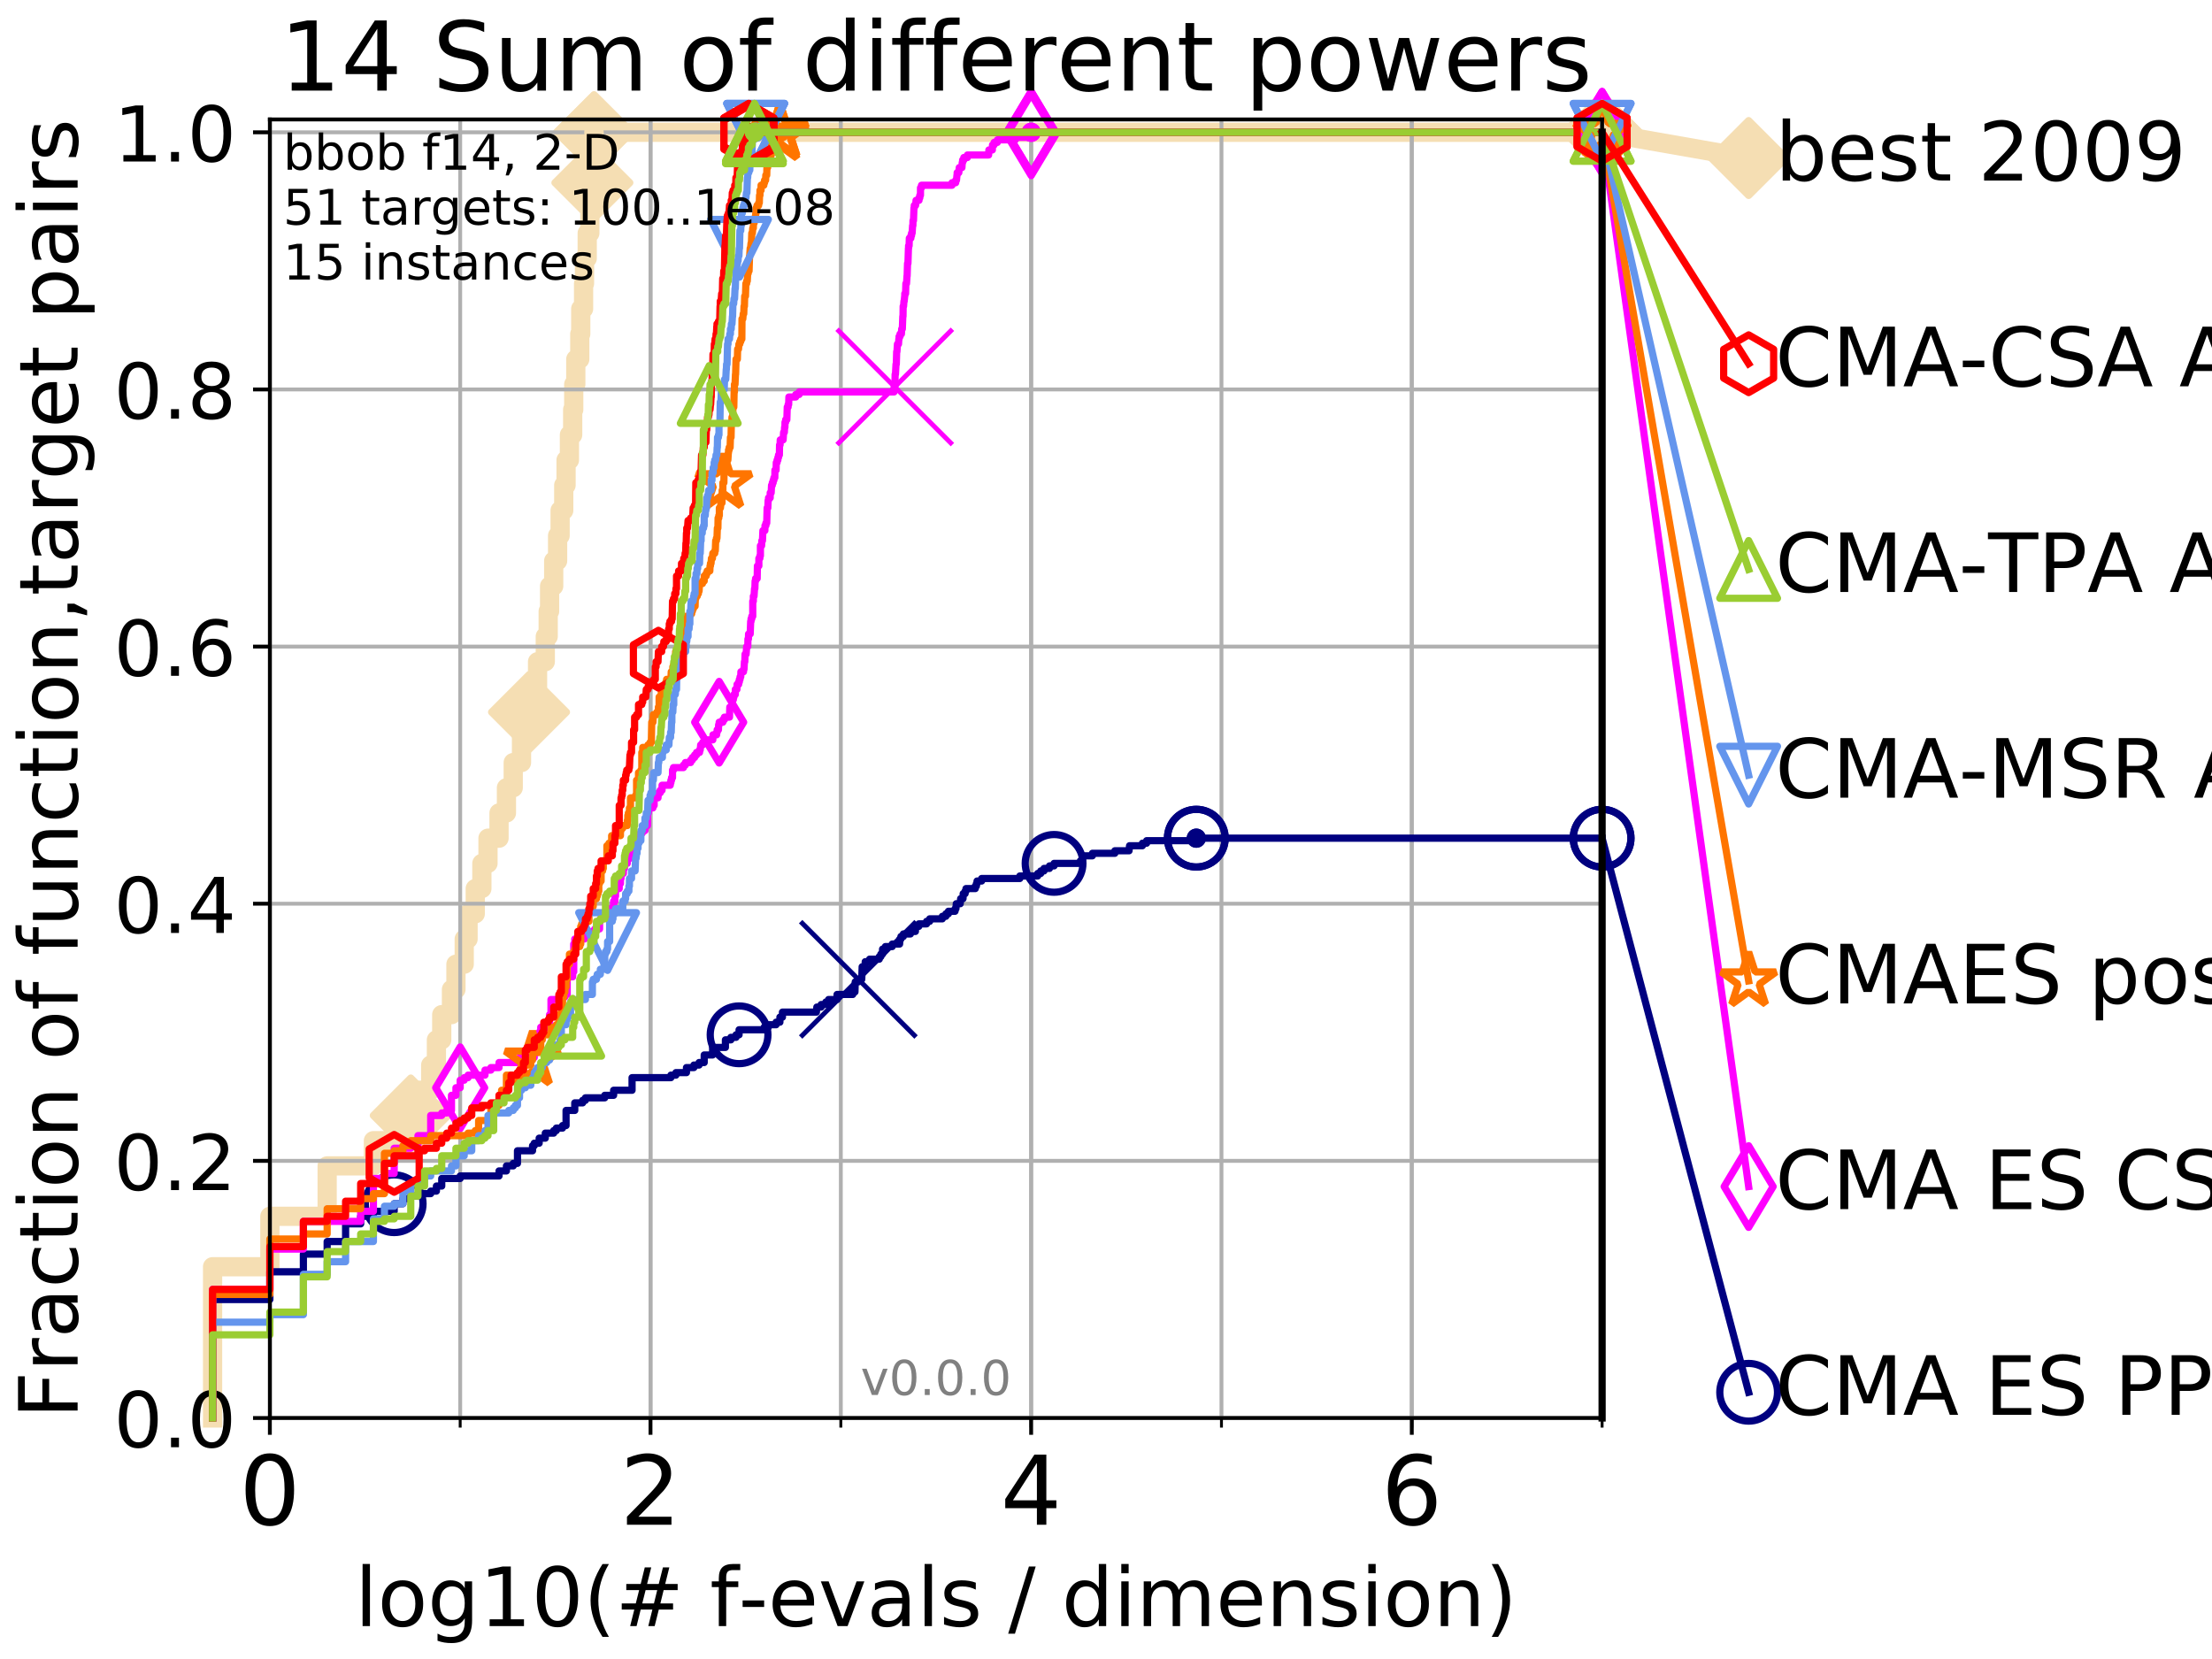 <?xml version="1.0" encoding="utf-8" standalone="no"?>
<!DOCTYPE svg PUBLIC "-//W3C//DTD SVG 1.1//EN"
  "http://www.w3.org/Graphics/SVG/1.1/DTD/svg11.dtd">
<!-- Created with matplotlib (http://matplotlib.org/) -->
<svg height="345pt" version="1.1" viewBox="0 0 460 345" width="460pt" xmlns="http://www.w3.org/2000/svg" xmlns:xlink="http://www.w3.org/1999/xlink">
 <defs>
  <style type="text/css">
*{stroke-linecap:butt;stroke-linejoin:round;}
  </style>
 </defs>
 <g id="figure_1">
  <g id="patch_1">
   <path d="M 0 345.6 
L 460.8 345.6 
L 460.8 0 
L 0 0 
z
" style="fill:#ffffff;"/>
  </g>
  <g id="axes_1">
   <g id="patch_2">
    <path d="M 56.12 294.88 
L 333.168 294.88 
L 333.168 24.84 
L 56.12 24.84 
z
" style="fill:#ffffff;"/>
   </g>
   <g id="line2d_1">
    <path d="M 44.206 294.88 
L 44.206 263.425 
L 56.12 263.425 
L 56.12 252.94 
L 68.034 252.94 
L 68.034 242.455 
L 77.653 242.455 
L 77.653 237.213 
L 85.422 237.213 
L 85.422 231.97 
L 86.918 231.97 
L 86.918 226.728 
L 89.568 226.728 
L 89.568 221.485 
L 90.753 221.485 
L 90.753 216.243 
L 91.863 216.243 
L 91.863 211 
L 93.887 211 
L 93.887 205.758 
L 94.817 205.758 
L 94.817 200.515 
L 96.537 200.515 
L 96.537 195.273 
L 97.337 195.273 
L 97.337 190.03 
L 98.832 190.03 
L 98.832 184.788 
L 100.208 184.788 
L 100.208 179.546 
L 101.482 179.546 
L 101.482 174.303 
L 103.777 174.303 
L 103.777 169.061 
L 105.317 169.061 
L 105.317 163.818 
L 106.731 163.818 
L 106.731 158.576 
L 108.451 158.576 
L 108.451 153.333 
L 110.015 153.333 
L 110.015 148.091 
L 111.101 148.091 
L 111.101 142.848 
L 111.788 142.848 
L 111.788 137.606 
L 113.396 137.606 
L 113.396 132.363 
L 113.999 132.363 
L 113.999 127.121 
L 114.293 127.121 
L 114.293 121.878 
L 115.146 121.878 
L 115.146 116.636 
L 115.958 116.636 
L 115.958 111.393 
L 116.479 111.393 
L 116.479 106.151 
L 117.232 106.151 
L 117.232 100.908 
L 117.716 100.908 
L 117.716 95.666 
L 118.417 95.666 
L 118.417 90.423 
L 119.092 90.423 
L 119.092 85.181 
L 119.311 85.181 
L 119.311 79.938 
L 119.74 79.938 
L 119.74 74.696 
L 120.569 74.696 
L 120.569 69.453 
L 120.77 69.453 
L 120.77 64.211 
L 121.359 64.211 
L 121.359 58.969 
L 121.551 58.969 
L 121.551 53.726 
L 122.115 53.726 
L 122.115 48.484 
L 122.661 48.484 
L 122.661 43.241 
L 123.015 43.241 
L 123.015 37.999 
L 123.19 37.999 
L 123.19 32.756 
L 123.533 32.756 
L 123.533 27.514 
L 333.168 27.514 
" style="fill:none;stroke:#f5deb3;stroke-linecap:square;stroke-width:4;"/>
   </g>
   <g id="line2d_2">
    <defs>
     <path d="M -0 7.778 
L 7.778 0 
L 0 -7.778 
L -7.778 -0 
z
" id="m9fdba73001" style="stroke:#f5deb3;stroke-linejoin:miter;stroke-width:1.5;"/>
    </defs>
    <g>
     <use style="fill:#f5deb3;stroke:#f5deb3;stroke-linejoin:miter;stroke-width:1.5;" x="85.422" xlink:href="#m9fdba73001" y="231.97"/>
     <use style="fill:#f5deb3;stroke:#f5deb3;stroke-linejoin:miter;stroke-width:1.5;" x="110.015" xlink:href="#m9fdba73001" y="148.091"/>
     <use style="fill:#f5deb3;stroke:#f5deb3;stroke-linejoin:miter;stroke-width:1.5;" x="123.19" xlink:href="#m9fdba73001" y="37.999"/>
     <use style="fill:#f5deb3;stroke:#f5deb3;stroke-linejoin:miter;stroke-width:1.5;" x="123.533" xlink:href="#m9fdba73001" y="27.514"/>
     <use style="fill:#f5deb3;stroke:#f5deb3;stroke-linejoin:miter;stroke-width:1.5;" x="123.533" xlink:href="#m9fdba73001" y="27.514"/>
     <use style="fill:#f5deb3;stroke:#f5deb3;stroke-linejoin:miter;stroke-width:1.5;" x="333.168" xlink:href="#m9fdba73001" y="27.514"/>
    </g>
   </g>
   <g id="line2d_3">
    <path style="fill:none;stroke:#f5deb3;stroke-linecap:square;stroke-width:4;"/>
    <g/>
   </g>
   <g id="line2d_4">
    <path d="M 333.168 27.514 
L 363.643 32.861 
" style="fill:none;stroke:#f5deb3;stroke-linecap:square;stroke-width:4;"/>
    <g>
     <use style="fill:#f5deb3;stroke:#f5deb3;stroke-linejoin:miter;stroke-width:1.5;" x="333.168" xlink:href="#m9fdba73001" y="27.514"/>
     <use style="fill:#f5deb3;stroke:#f5deb3;stroke-linejoin:miter;stroke-width:1.5;" x="363.643" xlink:href="#m9fdba73001" y="32.861"/>
    </g>
   </g>
   <g id="matplotlib.axis_1">
    <g id="xtick_1">
     <g id="line2d_5">
      <path clip-path="url(#pae9d9cb48a)" d="M 56.12 294.88 
L 56.12 24.84 
" style="fill:none;stroke:#b0b0b0;stroke-linecap:square;stroke-width:0.8;"/>
     </g>
     <g id="line2d_6">
      <defs>
       <path d="M 0 0 
L 0 3.5 
" id="mbebd89beeb" style="stroke:#000000;stroke-width:0.8;"/>
      </defs>
      <g>
       <use style="stroke:#000000;stroke-width:0.8;" x="56.12" xlink:href="#mbebd89beeb" y="294.88"/>
      </g>
     </g>
     <g id="text_1">
      <!-- 0 -->
      <defs>
       <path d="M 31.781 66.406 
Q 24.172 66.406 20.328 58.906 
Q 16.5 51.422 16.5 36.375 
Q 16.5 21.391 20.328 13.891 
Q 24.172 6.391 31.781 6.391 
Q 39.453 6.391 43.281 13.891 
Q 47.125 21.391 47.125 36.375 
Q 47.125 51.422 43.281 58.906 
Q 39.453 66.406 31.781 66.406 
z
M 31.781 74.219 
Q 44.047 74.219 50.516 64.516 
Q 56.984 54.828 56.984 36.375 
Q 56.984 17.969 50.516 8.266 
Q 44.047 -1.422 31.781 -1.422 
Q 19.531 -1.422 13.062 8.266 
Q 6.594 17.969 6.594 36.375 
Q 6.594 54.828 13.062 64.516 
Q 19.531 74.219 31.781 74.219 
z
" id="DejaVuSans-30"/>
      </defs>
      <g transform="translate(49.758 317.077)scale(0.2 -0.2)">
       <use xlink:href="#DejaVuSans-30"/>
      </g>
     </g>
    </g>
    <g id="xtick_2">
     <g id="line2d_7">
      <path clip-path="url(#pae9d9cb48a)" d="M 135.277 294.88 
L 135.277 24.84 
" style="fill:none;stroke:#b0b0b0;stroke-linecap:square;stroke-width:0.8;"/>
     </g>
     <g id="line2d_8">
      <g>
       <use style="stroke:#000000;stroke-width:0.8;" x="135.277" xlink:href="#mbebd89beeb" y="294.88"/>
      </g>
     </g>
     <g id="text_2">
      <!-- 2 -->
      <defs>
       <path d="M 19.188 8.297 
L 53.609 8.297 
L 53.609 0 
L 7.328 0 
L 7.328 8.297 
Q 12.938 14.109 22.625 23.891 
Q 32.328 33.688 34.812 36.531 
Q 39.547 41.844 41.422 45.531 
Q 43.312 49.219 43.312 52.781 
Q 43.312 58.594 39.234 62.25 
Q 35.156 65.922 28.609 65.922 
Q 23.969 65.922 18.812 64.312 
Q 13.672 62.703 7.812 59.422 
L 7.812 69.391 
Q 13.766 71.781 18.938 73 
Q 24.125 74.219 28.422 74.219 
Q 39.75 74.219 46.484 68.547 
Q 53.219 62.891 53.219 53.422 
Q 53.219 48.922 51.531 44.891 
Q 49.859 40.875 45.406 35.406 
Q 44.188 33.984 37.641 27.219 
Q 31.109 20.453 19.188 8.297 
z
" id="DejaVuSans-32"/>
      </defs>
      <g transform="translate(128.914 317.077)scale(0.2 -0.2)">
       <use xlink:href="#DejaVuSans-32"/>
      </g>
     </g>
    </g>
    <g id="xtick_3">
     <g id="line2d_9">
      <path clip-path="url(#pae9d9cb48a)" d="M 214.433 294.88 
L 214.433 24.84 
" style="fill:none;stroke:#b0b0b0;stroke-linecap:square;stroke-width:0.8;"/>
     </g>
     <g id="line2d_10">
      <g>
       <use style="stroke:#000000;stroke-width:0.8;" x="214.433" xlink:href="#mbebd89beeb" y="294.88"/>
      </g>
     </g>
     <g id="text_3">
      <!-- 4 -->
      <defs>
       <path d="M 37.797 64.312 
L 12.891 25.391 
L 37.797 25.391 
z
M 35.203 72.906 
L 47.609 72.906 
L 47.609 25.391 
L 58.016 25.391 
L 58.016 17.188 
L 47.609 17.188 
L 47.609 0 
L 37.797 0 
L 37.797 17.188 
L 4.891 17.188 
L 4.891 26.703 
z
" id="DejaVuSans-34"/>
      </defs>
      <g transform="translate(208.071 317.077)scale(0.2 -0.2)">
       <use xlink:href="#DejaVuSans-34"/>
      </g>
     </g>
    </g>
    <g id="xtick_4">
     <g id="line2d_11">
      <path clip-path="url(#pae9d9cb48a)" d="M 293.59 294.88 
L 293.59 24.84 
" style="fill:none;stroke:#b0b0b0;stroke-linecap:square;stroke-width:0.8;"/>
     </g>
     <g id="line2d_12">
      <g>
       <use style="stroke:#000000;stroke-width:0.8;" x="293.59" xlink:href="#mbebd89beeb" y="294.88"/>
      </g>
     </g>
     <g id="text_4">
      <!-- 6 -->
      <defs>
       <path d="M 33.016 40.375 
Q 26.375 40.375 22.484 35.828 
Q 18.609 31.297 18.609 23.391 
Q 18.609 15.531 22.484 10.953 
Q 26.375 6.391 33.016 6.391 
Q 39.656 6.391 43.531 10.953 
Q 47.406 15.531 47.406 23.391 
Q 47.406 31.297 43.531 35.828 
Q 39.656 40.375 33.016 40.375 
z
M 52.594 71.297 
L 52.594 62.312 
Q 48.875 64.062 45.094 64.984 
Q 41.312 65.922 37.594 65.922 
Q 27.828 65.922 22.672 59.328 
Q 17.531 52.734 16.797 39.406 
Q 19.672 43.656 24.016 45.922 
Q 28.375 48.188 33.594 48.188 
Q 44.578 48.188 50.953 41.516 
Q 57.328 34.859 57.328 23.391 
Q 57.328 12.156 50.688 5.359 
Q 44.047 -1.422 33.016 -1.422 
Q 20.359 -1.422 13.672 8.266 
Q 6.984 17.969 6.984 36.375 
Q 6.984 53.656 15.188 63.938 
Q 23.391 74.219 37.203 74.219 
Q 40.922 74.219 44.703 73.484 
Q 48.484 72.75 52.594 71.297 
z
" id="DejaVuSans-36"/>
      </defs>
      <g transform="translate(287.227 317.077)scale(0.2 -0.2)">
       <use xlink:href="#DejaVuSans-36"/>
      </g>
     </g>
    </g>
    <g id="xtick_5">
     <g id="line2d_13">
      <path clip-path="url(#pae9d9cb48a)" d="M 56.12 294.88 
L 56.12 24.84 
" style="fill:none;stroke:#b0b0b0;stroke-linecap:square;stroke-width:0.8;"/>
     </g>
     <g id="line2d_14">
      <defs>
       <path d="M 0 0 
L 0 2 
" id="m09dbd02341" style="stroke:#000000;stroke-width:0.6;"/>
      </defs>
      <g>
       <use style="stroke:#000000;stroke-width:0.6;" x="56.12" xlink:href="#m09dbd02341" y="294.88"/>
      </g>
     </g>
    </g>
    <g id="xtick_6">
     <g id="line2d_15">
      <path clip-path="url(#pae9d9cb48a)" d="M 95.698 294.88 
L 95.698 24.84 
" style="fill:none;stroke:#b0b0b0;stroke-linecap:square;stroke-width:0.8;"/>
     </g>
     <g id="line2d_16">
      <g>
       <use style="stroke:#000000;stroke-width:0.6;" x="95.698" xlink:href="#m09dbd02341" y="294.88"/>
      </g>
     </g>
    </g>
    <g id="xtick_7">
     <g id="line2d_17">
      <path clip-path="url(#pae9d9cb48a)" d="M 135.277 294.88 
L 135.277 24.84 
" style="fill:none;stroke:#b0b0b0;stroke-linecap:square;stroke-width:0.8;"/>
     </g>
     <g id="line2d_18">
      <g>
       <use style="stroke:#000000;stroke-width:0.6;" x="135.277" xlink:href="#m09dbd02341" y="294.88"/>
      </g>
     </g>
    </g>
    <g id="xtick_8">
     <g id="line2d_19">
      <path clip-path="url(#pae9d9cb48a)" d="M 174.855 294.88 
L 174.855 24.84 
" style="fill:none;stroke:#b0b0b0;stroke-linecap:square;stroke-width:0.8;"/>
     </g>
     <g id="line2d_20">
      <g>
       <use style="stroke:#000000;stroke-width:0.6;" x="174.855" xlink:href="#m09dbd02341" y="294.88"/>
      </g>
     </g>
    </g>
    <g id="xtick_9">
     <g id="line2d_21">
      <path clip-path="url(#pae9d9cb48a)" d="M 214.433 294.88 
L 214.433 24.84 
" style="fill:none;stroke:#b0b0b0;stroke-linecap:square;stroke-width:0.8;"/>
     </g>
     <g id="line2d_22">
      <g>
       <use style="stroke:#000000;stroke-width:0.6;" x="214.433" xlink:href="#m09dbd02341" y="294.88"/>
      </g>
     </g>
    </g>
    <g id="xtick_10">
     <g id="line2d_23">
      <path clip-path="url(#pae9d9cb48a)" d="M 254.011 294.88 
L 254.011 24.84 
" style="fill:none;stroke:#b0b0b0;stroke-linecap:square;stroke-width:0.8;"/>
     </g>
     <g id="line2d_24">
      <g>
       <use style="stroke:#000000;stroke-width:0.6;" x="254.011" xlink:href="#m09dbd02341" y="294.88"/>
      </g>
     </g>
    </g>
    <g id="xtick_11">
     <g id="line2d_25">
      <path clip-path="url(#pae9d9cb48a)" d="M 293.59 294.88 
L 293.59 24.84 
" style="fill:none;stroke:#b0b0b0;stroke-linecap:square;stroke-width:0.8;"/>
     </g>
     <g id="line2d_26">
      <g>
       <use style="stroke:#000000;stroke-width:0.6;" x="293.59" xlink:href="#m09dbd02341" y="294.88"/>
      </g>
     </g>
    </g>
    <g id="xtick_12">
     <g id="line2d_27">
      <path clip-path="url(#pae9d9cb48a)" d="M 333.168 294.88 
L 333.168 24.84 
" style="fill:none;stroke:#b0b0b0;stroke-linecap:square;stroke-width:0.8;"/>
     </g>
     <g id="line2d_28">
      <g>
       <use style="stroke:#000000;stroke-width:0.6;" x="333.168" xlink:href="#m09dbd02341" y="294.88"/>
      </g>
     </g>
    </g>
    <g id="text_5">
     <!-- log10(# f-evals / dimension) -->
     <defs>
      <path d="M 9.422 75.984 
L 18.406 75.984 
L 18.406 0 
L 9.422 0 
z
" id="DejaVuSans-6c"/>
      <path d="M 30.609 48.391 
Q 23.391 48.391 19.188 42.75 
Q 14.984 37.109 14.984 27.297 
Q 14.984 17.484 19.156 11.844 
Q 23.344 6.203 30.609 6.203 
Q 37.797 6.203 41.984 11.859 
Q 46.188 17.531 46.188 27.297 
Q 46.188 37.016 41.984 42.703 
Q 37.797 48.391 30.609 48.391 
z
M 30.609 56 
Q 42.328 56 49.016 48.375 
Q 55.719 40.766 55.719 27.297 
Q 55.719 13.875 49.016 6.219 
Q 42.328 -1.422 30.609 -1.422 
Q 18.844 -1.422 12.172 6.219 
Q 5.516 13.875 5.516 27.297 
Q 5.516 40.766 12.172 48.375 
Q 18.844 56 30.609 56 
z
" id="DejaVuSans-6f"/>
      <path d="M 45.406 27.984 
Q 45.406 37.75 41.375 43.109 
Q 37.359 48.484 30.078 48.484 
Q 22.859 48.484 18.828 43.109 
Q 14.797 37.75 14.797 27.984 
Q 14.797 18.266 18.828 12.891 
Q 22.859 7.516 30.078 7.516 
Q 37.359 7.516 41.375 12.891 
Q 45.406 18.266 45.406 27.984 
z
M 54.391 6.781 
Q 54.391 -7.172 48.188 -13.984 
Q 42 -20.797 29.203 -20.797 
Q 24.469 -20.797 20.266 -20.094 
Q 16.062 -19.391 12.109 -17.922 
L 12.109 -9.188 
Q 16.062 -11.328 19.922 -12.344 
Q 23.781 -13.375 27.781 -13.375 
Q 36.625 -13.375 41.016 -8.766 
Q 45.406 -4.156 45.406 5.172 
L 45.406 9.625 
Q 42.625 4.781 38.281 2.391 
Q 33.938 0 27.875 0 
Q 17.828 0 11.672 7.656 
Q 5.516 15.328 5.516 27.984 
Q 5.516 40.672 11.672 48.328 
Q 17.828 56 27.875 56 
Q 33.938 56 38.281 53.609 
Q 42.625 51.219 45.406 46.391 
L 45.406 54.688 
L 54.391 54.688 
z
" id="DejaVuSans-67"/>
      <path d="M 12.406 8.297 
L 28.516 8.297 
L 28.516 63.922 
L 10.984 60.406 
L 10.984 69.391 
L 28.422 72.906 
L 38.281 72.906 
L 38.281 8.297 
L 54.391 8.297 
L 54.391 0 
L 12.406 0 
z
" id="DejaVuSans-31"/>
      <path d="M 31 75.875 
Q 24.469 64.656 21.281 53.656 
Q 18.109 42.672 18.109 31.391 
Q 18.109 20.125 21.312 9.062 
Q 24.516 -2 31 -13.188 
L 23.188 -13.188 
Q 15.875 -1.703 12.234 9.375 
Q 8.594 20.453 8.594 31.391 
Q 8.594 42.281 12.203 53.312 
Q 15.828 64.359 23.188 75.875 
z
" id="DejaVuSans-28"/>
      <path d="M 51.125 44 
L 36.922 44 
L 32.812 27.688 
L 47.125 27.688 
z
M 43.797 71.781 
L 38.719 51.516 
L 52.984 51.516 
L 58.109 71.781 
L 65.922 71.781 
L 60.891 51.516 
L 76.125 51.516 
L 76.125 44 
L 58.984 44 
L 54.984 27.688 
L 70.516 27.688 
L 70.516 20.219 
L 53.078 20.219 
L 48 0 
L 40.188 0 
L 45.219 20.219 
L 30.906 20.219 
L 25.875 0 
L 18.016 0 
L 23.094 20.219 
L 7.719 20.219 
L 7.719 27.688 
L 24.906 27.688 
L 29 44 
L 13.281 44 
L 13.281 51.516 
L 30.906 51.516 
L 35.891 71.781 
z
" id="DejaVuSans-23"/>
      <path id="DejaVuSans-20"/>
      <path d="M 37.109 75.984 
L 37.109 68.5 
L 28.516 68.5 
Q 23.688 68.5 21.797 66.547 
Q 19.922 64.594 19.922 59.516 
L 19.922 54.688 
L 34.719 54.688 
L 34.719 47.703 
L 19.922 47.703 
L 19.922 0 
L 10.891 0 
L 10.891 47.703 
L 2.297 47.703 
L 2.297 54.688 
L 10.891 54.688 
L 10.891 58.5 
Q 10.891 67.625 15.141 71.797 
Q 19.391 75.984 28.609 75.984 
z
" id="DejaVuSans-66"/>
      <path d="M 4.891 31.391 
L 31.203 31.391 
L 31.203 23.391 
L 4.891 23.391 
z
" id="DejaVuSans-2d"/>
      <path d="M 56.203 29.594 
L 56.203 25.203 
L 14.891 25.203 
Q 15.484 15.922 20.484 11.062 
Q 25.484 6.203 34.422 6.203 
Q 39.594 6.203 44.453 7.469 
Q 49.312 8.734 54.109 11.281 
L 54.109 2.781 
Q 49.266 0.734 44.188 -0.344 
Q 39.109 -1.422 33.891 -1.422 
Q 20.797 -1.422 13.156 6.188 
Q 5.516 13.812 5.516 26.812 
Q 5.516 40.234 12.766 48.109 
Q 20.016 56 32.328 56 
Q 43.359 56 49.781 48.891 
Q 56.203 41.797 56.203 29.594 
z
M 47.219 32.234 
Q 47.125 39.594 43.094 43.984 
Q 39.062 48.391 32.422 48.391 
Q 24.906 48.391 20.391 44.141 
Q 15.875 39.891 15.188 32.172 
z
" id="DejaVuSans-65"/>
      <path d="M 2.984 54.688 
L 12.5 54.688 
L 29.594 8.797 
L 46.688 54.688 
L 56.203 54.688 
L 35.688 0 
L 23.484 0 
z
" id="DejaVuSans-76"/>
      <path d="M 34.281 27.484 
Q 23.391 27.484 19.188 25 
Q 14.984 22.516 14.984 16.5 
Q 14.984 11.719 18.141 8.906 
Q 21.297 6.109 26.703 6.109 
Q 34.188 6.109 38.703 11.406 
Q 43.219 16.703 43.219 25.484 
L 43.219 27.484 
z
M 52.203 31.203 
L 52.203 0 
L 43.219 0 
L 43.219 8.297 
Q 40.141 3.328 35.547 0.953 
Q 30.953 -1.422 24.312 -1.422 
Q 15.922 -1.422 10.953 3.297 
Q 6 8.016 6 15.922 
Q 6 25.141 12.172 29.828 
Q 18.359 34.516 30.609 34.516 
L 43.219 34.516 
L 43.219 35.406 
Q 43.219 41.609 39.141 45 
Q 35.062 48.391 27.688 48.391 
Q 23 48.391 18.547 47.266 
Q 14.109 46.141 10.016 43.891 
L 10.016 52.203 
Q 14.938 54.109 19.578 55.047 
Q 24.219 56 28.609 56 
Q 40.484 56 46.344 49.844 
Q 52.203 43.703 52.203 31.203 
z
" id="DejaVuSans-61"/>
      <path d="M 44.281 53.078 
L 44.281 44.578 
Q 40.484 46.531 36.375 47.5 
Q 32.281 48.484 27.875 48.484 
Q 21.188 48.484 17.844 46.438 
Q 14.5 44.391 14.5 40.281 
Q 14.5 37.156 16.891 35.375 
Q 19.281 33.594 26.516 31.984 
L 29.594 31.297 
Q 39.156 29.25 43.188 25.516 
Q 47.219 21.781 47.219 15.094 
Q 47.219 7.469 41.188 3.016 
Q 35.156 -1.422 24.609 -1.422 
Q 20.219 -1.422 15.453 -0.562 
Q 10.688 0.297 5.422 2 
L 5.422 11.281 
Q 10.406 8.688 15.234 7.391 
Q 20.062 6.109 24.812 6.109 
Q 31.156 6.109 34.562 8.281 
Q 37.984 10.453 37.984 14.406 
Q 37.984 18.062 35.516 20.016 
Q 33.062 21.969 24.703 23.781 
L 21.578 24.516 
Q 13.234 26.266 9.516 29.906 
Q 5.812 33.547 5.812 39.891 
Q 5.812 47.609 11.281 51.797 
Q 16.75 56 26.812 56 
Q 31.781 56 36.172 55.266 
Q 40.578 54.547 44.281 53.078 
z
" id="DejaVuSans-73"/>
      <path d="M 25.391 72.906 
L 33.688 72.906 
L 8.297 -9.281 
L 0 -9.281 
z
" id="DejaVuSans-2f"/>
      <path d="M 45.406 46.391 
L 45.406 75.984 
L 54.391 75.984 
L 54.391 0 
L 45.406 0 
L 45.406 8.203 
Q 42.578 3.328 38.25 0.953 
Q 33.938 -1.422 27.875 -1.422 
Q 17.969 -1.422 11.734 6.484 
Q 5.516 14.406 5.516 27.297 
Q 5.516 40.188 11.734 48.094 
Q 17.969 56 27.875 56 
Q 33.938 56 38.25 53.625 
Q 42.578 51.266 45.406 46.391 
z
M 14.797 27.297 
Q 14.797 17.391 18.875 11.75 
Q 22.953 6.109 30.078 6.109 
Q 37.203 6.109 41.297 11.75 
Q 45.406 17.391 45.406 27.297 
Q 45.406 37.203 41.297 42.844 
Q 37.203 48.484 30.078 48.484 
Q 22.953 48.484 18.875 42.844 
Q 14.797 37.203 14.797 27.297 
z
" id="DejaVuSans-64"/>
      <path d="M 9.422 54.688 
L 18.406 54.688 
L 18.406 0 
L 9.422 0 
z
M 9.422 75.984 
L 18.406 75.984 
L 18.406 64.594 
L 9.422 64.594 
z
" id="DejaVuSans-69"/>
      <path d="M 52 44.188 
Q 55.375 50.25 60.062 53.125 
Q 64.75 56 71.094 56 
Q 79.641 56 84.281 50.016 
Q 88.922 44.047 88.922 33.016 
L 88.922 0 
L 79.891 0 
L 79.891 32.719 
Q 79.891 40.578 77.094 44.375 
Q 74.312 48.188 68.609 48.188 
Q 61.625 48.188 57.562 43.547 
Q 53.516 38.922 53.516 30.906 
L 53.516 0 
L 44.484 0 
L 44.484 32.719 
Q 44.484 40.625 41.703 44.406 
Q 38.922 48.188 33.109 48.188 
Q 26.219 48.188 22.156 43.531 
Q 18.109 38.875 18.109 30.906 
L 18.109 0 
L 9.078 0 
L 9.078 54.688 
L 18.109 54.688 
L 18.109 46.188 
Q 21.188 51.219 25.484 53.609 
Q 29.781 56 35.688 56 
Q 41.656 56 45.828 52.969 
Q 50 49.953 52 44.188 
z
" id="DejaVuSans-6d"/>
      <path d="M 54.891 33.016 
L 54.891 0 
L 45.906 0 
L 45.906 32.719 
Q 45.906 40.484 42.875 44.328 
Q 39.844 48.188 33.797 48.188 
Q 26.516 48.188 22.312 43.547 
Q 18.109 38.922 18.109 30.906 
L 18.109 0 
L 9.078 0 
L 9.078 54.688 
L 18.109 54.688 
L 18.109 46.188 
Q 21.344 51.125 25.703 53.562 
Q 30.078 56 35.797 56 
Q 45.219 56 50.047 50.172 
Q 54.891 44.344 54.891 33.016 
z
" id="DejaVuSans-6e"/>
      <path d="M 8.016 75.875 
L 15.828 75.875 
Q 23.141 64.359 26.781 53.312 
Q 30.422 42.281 30.422 31.391 
Q 30.422 20.453 26.781 9.375 
Q 23.141 -1.703 15.828 -13.188 
L 8.016 -13.188 
Q 14.5 -2 17.703 9.062 
Q 20.906 20.125 20.906 31.391 
Q 20.906 42.672 17.703 53.656 
Q 14.5 64.656 8.016 75.875 
z
" id="DejaVuSans-29"/>
     </defs>
     <g transform="translate(73.803 338.154)scale(0.17 -0.17)">
      <use xlink:href="#DejaVuSans-6c"/>
      <use x="27.783" xlink:href="#DejaVuSans-6f"/>
      <use x="88.965" xlink:href="#DejaVuSans-67"/>
      <use x="152.441" xlink:href="#DejaVuSans-31"/>
      <use x="216.064" xlink:href="#DejaVuSans-30"/>
      <use x="279.688" xlink:href="#DejaVuSans-28"/>
      <use x="318.701" xlink:href="#DejaVuSans-23"/>
      <use x="402.49" xlink:href="#DejaVuSans-20"/>
      <use x="434.277" xlink:href="#DejaVuSans-66"/>
      <use x="469.404" xlink:href="#DejaVuSans-2d"/>
      <use x="505.488" xlink:href="#DejaVuSans-65"/>
      <use x="567.012" xlink:href="#DejaVuSans-76"/>
      <use x="626.191" xlink:href="#DejaVuSans-61"/>
      <use x="687.471" xlink:href="#DejaVuSans-6c"/>
      <use x="715.254" xlink:href="#DejaVuSans-73"/>
      <use x="767.354" xlink:href="#DejaVuSans-20"/>
      <use x="799.141" xlink:href="#DejaVuSans-2f"/>
      <use x="832.832" xlink:href="#DejaVuSans-20"/>
      <use x="864.619" xlink:href="#DejaVuSans-64"/>
      <use x="928.096" xlink:href="#DejaVuSans-69"/>
      <use x="955.879" xlink:href="#DejaVuSans-6d"/>
      <use x="1053.291" xlink:href="#DejaVuSans-65"/>
      <use x="1114.814" xlink:href="#DejaVuSans-6e"/>
      <use x="1178.193" xlink:href="#DejaVuSans-73"/>
      <use x="1230.293" xlink:href="#DejaVuSans-69"/>
      <use x="1258.076" xlink:href="#DejaVuSans-6f"/>
      <use x="1319.258" xlink:href="#DejaVuSans-6e"/>
      <use x="1382.637" xlink:href="#DejaVuSans-29"/>
     </g>
    </g>
   </g>
   <g id="matplotlib.axis_2">
    <g id="ytick_1">
     <g id="line2d_29">
      <path clip-path="url(#pae9d9cb48a)" d="M 56.12 294.88 
L 333.168 294.88 
" style="fill:none;stroke:#b0b0b0;stroke-linecap:square;stroke-width:0.8;"/>
     </g>
     <g id="line2d_30">
      <defs>
       <path d="M 0 0 
L -3.5 0 
" id="m31d86b5842" style="stroke:#000000;stroke-width:0.8;"/>
      </defs>
      <g>
       <use style="stroke:#000000;stroke-width:0.8;" x="56.12" xlink:href="#m31d86b5842" y="294.88"/>
      </g>
     </g>
     <g id="text_6">
      <!-- 0.0 -->
      <defs>
       <path d="M 10.688 12.406 
L 21 12.406 
L 21 0 
L 10.688 0 
z
" id="DejaVuSans-2e"/>
      </defs>
      <g transform="translate(23.675 300.959)scale(0.16 -0.16)">
       <use xlink:href="#DejaVuSans-30"/>
       <use x="63.623" xlink:href="#DejaVuSans-2e"/>
       <use x="95.41" xlink:href="#DejaVuSans-30"/>
      </g>
     </g>
    </g>
    <g id="ytick_2">
     <g id="line2d_31">
      <path clip-path="url(#pae9d9cb48a)" d="M 56.12 241.407 
L 333.168 241.407 
" style="fill:none;stroke:#b0b0b0;stroke-linecap:square;stroke-width:0.8;"/>
     </g>
     <g id="line2d_32">
      <g>
       <use style="stroke:#000000;stroke-width:0.8;" x="56.12" xlink:href="#m31d86b5842" y="241.407"/>
      </g>
     </g>
     <g id="text_7">
      <!-- 0.2 -->
      <g transform="translate(23.675 247.485)scale(0.16 -0.16)">
       <use xlink:href="#DejaVuSans-30"/>
       <use x="63.623" xlink:href="#DejaVuSans-2e"/>
       <use x="95.41" xlink:href="#DejaVuSans-32"/>
      </g>
     </g>
    </g>
    <g id="ytick_3">
     <g id="line2d_33">
      <path clip-path="url(#pae9d9cb48a)" d="M 56.12 187.933 
L 333.168 187.933 
" style="fill:none;stroke:#b0b0b0;stroke-linecap:square;stroke-width:0.8;"/>
     </g>
     <g id="line2d_34">
      <g>
       <use style="stroke:#000000;stroke-width:0.8;" x="56.12" xlink:href="#m31d86b5842" y="187.933"/>
      </g>
     </g>
     <g id="text_8">
      <!-- 0.4 -->
      <g transform="translate(23.675 194.012)scale(0.16 -0.16)">
       <use xlink:href="#DejaVuSans-30"/>
       <use x="63.623" xlink:href="#DejaVuSans-2e"/>
       <use x="95.41" xlink:href="#DejaVuSans-34"/>
      </g>
     </g>
    </g>
    <g id="ytick_4">
     <g id="line2d_35">
      <path clip-path="url(#pae9d9cb48a)" d="M 56.12 134.46 
L 333.168 134.46 
" style="fill:none;stroke:#b0b0b0;stroke-linecap:square;stroke-width:0.8;"/>
     </g>
     <g id="line2d_36">
      <g>
       <use style="stroke:#000000;stroke-width:0.8;" x="56.12" xlink:href="#m31d86b5842" y="134.46"/>
      </g>
     </g>
     <g id="text_9">
      <!-- 0.6 -->
      <g transform="translate(23.675 140.539)scale(0.16 -0.16)">
       <use xlink:href="#DejaVuSans-30"/>
       <use x="63.623" xlink:href="#DejaVuSans-2e"/>
       <use x="95.41" xlink:href="#DejaVuSans-36"/>
      </g>
     </g>
    </g>
    <g id="ytick_5">
     <g id="line2d_37">
      <path clip-path="url(#pae9d9cb48a)" d="M 56.12 80.987 
L 333.168 80.987 
" style="fill:none;stroke:#b0b0b0;stroke-linecap:square;stroke-width:0.8;"/>
     </g>
     <g id="line2d_38">
      <g>
       <use style="stroke:#000000;stroke-width:0.8;" x="56.12" xlink:href="#m31d86b5842" y="80.987"/>
      </g>
     </g>
     <g id="text_10">
      <!-- 0.8 -->
      <defs>
       <path d="M 31.781 34.625 
Q 24.75 34.625 20.719 30.859 
Q 16.703 27.094 16.703 20.516 
Q 16.703 13.922 20.719 10.156 
Q 24.75 6.391 31.781 6.391 
Q 38.812 6.391 42.859 10.172 
Q 46.922 13.969 46.922 20.516 
Q 46.922 27.094 42.891 30.859 
Q 38.875 34.625 31.781 34.625 
z
M 21.922 38.812 
Q 15.578 40.375 12.031 44.719 
Q 8.5 49.078 8.5 55.328 
Q 8.5 64.062 14.719 69.141 
Q 20.953 74.219 31.781 74.219 
Q 42.672 74.219 48.875 69.141 
Q 55.078 64.062 55.078 55.328 
Q 55.078 49.078 51.531 44.719 
Q 48 40.375 41.703 38.812 
Q 48.828 37.156 52.797 32.312 
Q 56.781 27.484 56.781 20.516 
Q 56.781 9.906 50.312 4.234 
Q 43.844 -1.422 31.781 -1.422 
Q 19.734 -1.422 13.25 4.234 
Q 6.781 9.906 6.781 20.516 
Q 6.781 27.484 10.781 32.312 
Q 14.797 37.156 21.922 38.812 
z
M 18.312 54.391 
Q 18.312 48.734 21.844 45.562 
Q 25.391 42.391 31.781 42.391 
Q 38.141 42.391 41.719 45.562 
Q 45.312 48.734 45.312 54.391 
Q 45.312 60.062 41.719 63.234 
Q 38.141 66.406 31.781 66.406 
Q 25.391 66.406 21.844 63.234 
Q 18.312 60.062 18.312 54.391 
z
" id="DejaVuSans-38"/>
      </defs>
      <g transform="translate(23.675 87.066)scale(0.16 -0.16)">
       <use xlink:href="#DejaVuSans-30"/>
       <use x="63.623" xlink:href="#DejaVuSans-2e"/>
       <use x="95.41" xlink:href="#DejaVuSans-38"/>
      </g>
     </g>
    </g>
    <g id="ytick_6">
     <g id="line2d_39">
      <path clip-path="url(#pae9d9cb48a)" d="M 56.12 27.514 
L 333.168 27.514 
" style="fill:none;stroke:#b0b0b0;stroke-linecap:square;stroke-width:0.8;"/>
     </g>
     <g id="line2d_40">
      <g>
       <use style="stroke:#000000;stroke-width:0.8;" x="56.12" xlink:href="#m31d86b5842" y="27.514"/>
      </g>
     </g>
     <g id="text_11">
      <!-- 1.0 -->
      <g transform="translate(23.675 33.592)scale(0.16 -0.16)">
       <use xlink:href="#DejaVuSans-31"/>
       <use x="63.623" xlink:href="#DejaVuSans-2e"/>
       <use x="95.41" xlink:href="#DejaVuSans-30"/>
      </g>
     </g>
    </g>
    <g id="text_12">
     <!-- Fraction of function,target pairs -->
     <defs>
      <path d="M 9.812 72.906 
L 51.703 72.906 
L 51.703 64.594 
L 19.672 64.594 
L 19.672 43.109 
L 48.578 43.109 
L 48.578 34.812 
L 19.672 34.812 
L 19.672 0 
L 9.812 0 
z
" id="DejaVuSans-46"/>
      <path d="M 41.109 46.297 
Q 39.594 47.172 37.812 47.578 
Q 36.031 48 33.891 48 
Q 26.266 48 22.188 43.047 
Q 18.109 38.094 18.109 28.812 
L 18.109 0 
L 9.078 0 
L 9.078 54.688 
L 18.109 54.688 
L 18.109 46.188 
Q 20.953 51.172 25.484 53.578 
Q 30.031 56 36.531 56 
Q 37.453 56 38.578 55.875 
Q 39.703 55.766 41.062 55.516 
z
" id="DejaVuSans-72"/>
      <path d="M 48.781 52.594 
L 48.781 44.188 
Q 44.969 46.297 41.141 47.344 
Q 37.312 48.391 33.406 48.391 
Q 24.656 48.391 19.812 42.844 
Q 14.984 37.312 14.984 27.297 
Q 14.984 17.281 19.812 11.734 
Q 24.656 6.203 33.406 6.203 
Q 37.312 6.203 41.141 7.25 
Q 44.969 8.297 48.781 10.406 
L 48.781 2.094 
Q 45.016 0.344 40.984 -0.531 
Q 36.969 -1.422 32.422 -1.422 
Q 20.062 -1.422 12.781 6.344 
Q 5.516 14.109 5.516 27.297 
Q 5.516 40.672 12.859 48.328 
Q 20.219 56 33.016 56 
Q 37.156 56 41.109 55.141 
Q 45.062 54.297 48.781 52.594 
z
" id="DejaVuSans-63"/>
      <path d="M 18.312 70.219 
L 18.312 54.688 
L 36.812 54.688 
L 36.812 47.703 
L 18.312 47.703 
L 18.312 18.016 
Q 18.312 11.328 20.141 9.422 
Q 21.969 7.516 27.594 7.516 
L 36.812 7.516 
L 36.812 0 
L 27.594 0 
Q 17.188 0 13.234 3.875 
Q 9.281 7.766 9.281 18.016 
L 9.281 47.703 
L 2.688 47.703 
L 2.688 54.688 
L 9.281 54.688 
L 9.281 70.219 
z
" id="DejaVuSans-74"/>
      <path d="M 8.5 21.578 
L 8.5 54.688 
L 17.484 54.688 
L 17.484 21.922 
Q 17.484 14.156 20.5 10.266 
Q 23.531 6.391 29.594 6.391 
Q 36.859 6.391 41.078 11.031 
Q 45.312 15.672 45.312 23.688 
L 45.312 54.688 
L 54.297 54.688 
L 54.297 0 
L 45.312 0 
L 45.312 8.406 
Q 42.047 3.422 37.719 1 
Q 33.406 -1.422 27.688 -1.422 
Q 18.266 -1.422 13.375 4.438 
Q 8.5 10.297 8.5 21.578 
z
M 31.109 56 
z
" id="DejaVuSans-75"/>
      <path d="M 11.719 12.406 
L 22.016 12.406 
L 22.016 4 
L 14.016 -11.625 
L 7.719 -11.625 
L 11.719 4 
z
" id="DejaVuSans-2c"/>
      <path d="M 18.109 8.203 
L 18.109 -20.797 
L 9.078 -20.797 
L 9.078 54.688 
L 18.109 54.688 
L 18.109 46.391 
Q 20.953 51.266 25.266 53.625 
Q 29.594 56 35.594 56 
Q 45.562 56 51.781 48.094 
Q 58.016 40.188 58.016 27.297 
Q 58.016 14.406 51.781 6.484 
Q 45.562 -1.422 35.594 -1.422 
Q 29.594 -1.422 25.266 0.953 
Q 20.953 3.328 18.109 8.203 
z
M 48.688 27.297 
Q 48.688 37.203 44.609 42.844 
Q 40.531 48.484 33.406 48.484 
Q 26.266 48.484 22.188 42.844 
Q 18.109 37.203 18.109 27.297 
Q 18.109 17.391 22.188 11.75 
Q 26.266 6.109 33.406 6.109 
Q 40.531 6.109 44.609 11.75 
Q 48.688 17.391 48.688 27.297 
z
" id="DejaVuSans-70"/>
     </defs>
     <g transform="translate(16.14 294.999)rotate(-90)scale(0.17 -0.17)">
      <use xlink:href="#DejaVuSans-46"/>
      <use x="57.41" xlink:href="#DejaVuSans-72"/>
      <use x="98.523" xlink:href="#DejaVuSans-61"/>
      <use x="159.803" xlink:href="#DejaVuSans-63"/>
      <use x="214.783" xlink:href="#DejaVuSans-74"/>
      <use x="253.992" xlink:href="#DejaVuSans-69"/>
      <use x="281.775" xlink:href="#DejaVuSans-6f"/>
      <use x="342.957" xlink:href="#DejaVuSans-6e"/>
      <use x="406.336" xlink:href="#DejaVuSans-20"/>
      <use x="438.123" xlink:href="#DejaVuSans-6f"/>
      <use x="499.305" xlink:href="#DejaVuSans-66"/>
      <use x="534.51" xlink:href="#DejaVuSans-20"/>
      <use x="566.297" xlink:href="#DejaVuSans-66"/>
      <use x="601.502" xlink:href="#DejaVuSans-75"/>
      <use x="664.881" xlink:href="#DejaVuSans-6e"/>
      <use x="728.26" xlink:href="#DejaVuSans-63"/>
      <use x="783.24" xlink:href="#DejaVuSans-74"/>
      <use x="822.449" xlink:href="#DejaVuSans-69"/>
      <use x="850.232" xlink:href="#DejaVuSans-6f"/>
      <use x="911.414" xlink:href="#DejaVuSans-6e"/>
      <use x="974.793" xlink:href="#DejaVuSans-2c"/>
      <use x="1006.58" xlink:href="#DejaVuSans-74"/>
      <use x="1045.789" xlink:href="#DejaVuSans-61"/>
      <use x="1107.068" xlink:href="#DejaVuSans-72"/>
      <use x="1148.166" xlink:href="#DejaVuSans-67"/>
      <use x="1211.643" xlink:href="#DejaVuSans-65"/>
      <use x="1273.166" xlink:href="#DejaVuSans-74"/>
      <use x="1312.375" xlink:href="#DejaVuSans-20"/>
      <use x="1344.162" xlink:href="#DejaVuSans-70"/>
      <use x="1407.639" xlink:href="#DejaVuSans-61"/>
      <use x="1468.918" xlink:href="#DejaVuSans-69"/>
      <use x="1496.701" xlink:href="#DejaVuSans-72"/>
      <use x="1537.814" xlink:href="#DejaVuSans-73"/>
     </g>
    </g>
   </g>
   <g id="line2d_41">
    <defs>
     <path d="M 0 1.5 
C 0.398 1.5 0.779 1.342 1.061 1.061 
C 1.342 0.779 1.5 0.398 1.5 0 
C 1.5 -0.398 1.342 -0.779 1.061 -1.061 
C 0.779 -1.342 0.398 -1.5 0 -1.5 
C -0.398 -1.5 -0.779 -1.342 -1.061 -1.061 
C -1.342 -0.779 -1.5 -0.398 -1.5 0 
C -1.5 0.398 -1.342 0.779 -1.061 1.061 
C -0.779 1.342 -0.398 1.5 0 1.5 
z
" id="m1e37ee26a7" style="stroke:#f5deb3;"/>
    </defs>
    <g>
     <use style="fill:#f5deb3;stroke:#f5deb3;" x="123.533" xlink:href="#m1e37ee26a7" y="27.514"/>
     <use style="fill:#f5deb3;stroke:#f5deb3;" x="123.533" xlink:href="#m1e37ee26a7" y="27.514"/>
    </g>
   </g>
   <g id="line2d_42">
    <defs>
     <path d="M 0 1.5 
C 0.398 1.5 0.779 1.342 1.061 1.061 
C 1.342 0.779 1.5 0.398 1.5 0 
C 1.5 -0.398 1.342 -0.779 1.061 -1.061 
C 0.779 -1.342 0.398 -1.5 0 -1.5 
C -0.398 -1.5 -0.779 -1.342 -1.061 -1.061 
C -1.342 -0.779 -1.5 -0.398 -1.5 0 
C -1.5 0.398 -1.342 0.779 -1.061 1.061 
C -0.779 1.342 -0.398 1.5 0 1.5 
z
" id="mce11bd58ee" style="stroke:#000080;"/>
    </defs>
    <g>
     <use style="fill:#000080;stroke:#000080;" x="248.781" xlink:href="#mce11bd58ee" y="174.303"/>
     <use style="fill:#000080;stroke:#000080;" x="248.781" xlink:href="#mce11bd58ee" y="174.303"/>
    </g>
   </g>
   <g id="line2d_43">
    <path d="M 44.206 294.88 
L 44.206 270.24 
L 56.12 270.24 
L 56.12 264.474 
L 63.089 264.474 
L 63.089 260.804 
L 68.034 260.804 
L 68.034 258.183 
L 71.87 258.183 
L 71.87 254.513 
L 75.004 254.513 
L 75.004 252.94 
L 77.653 252.94 
L 77.653 251.892 
L 81.973 251.892 
L 81.973 250.319 
L 83.784 250.319 
L 83.784 249.27 
L 85.422 249.27 
L 85.422 248.746 
L 86.918 248.746 
L 86.918 248.222 
L 89.568 248.222 
L 89.568 247.698 
L 90.753 247.698 
L 90.753 246.649 
L 91.863 246.649 
L 91.863 245.076 
L 95.698 245.076 
L 95.698 244.552 
L 103.777 244.552 
L 103.777 243.504 
L 105.317 243.504 
L 105.317 242.455 
L 106.731 242.455 
L 106.731 241.931 
L 107.613 241.931 
L 107.613 239.31 
L 110.746 239.31 
L 110.746 238.261 
L 111.101 238.261 
L 111.101 237.737 
L 112.122 237.737 
L 112.122 236.689 
L 113.396 236.689 
L 113.396 235.64 
L 115.146 235.64 
L 115.146 235.116 
L 115.691 235.116 
L 115.691 234.592 
L 116.984 234.592 
L 116.984 234.067 
L 117.716 234.067 
L 117.716 230.922 
L 119.527 230.922 
L 119.527 229.349 
L 121.165 229.349 
L 121.165 228.825 
L 121.741 228.825 
L 121.741 228.301 
L 125.765 228.301 
L 125.765 227.776 
L 127.606 227.776 
L 127.606 226.728 
L 131.441 226.728 
L 131.441 224.107 
L 139.52 224.107 
L 139.52 223.582 
L 140.562 223.582 
L 140.562 223.058 
L 142.754 223.058 
L 142.754 222.01 
L 144.296 222.01 
L 144.296 221.485 
L 145.38 221.485 
L 145.38 220.961 
L 146.444 220.961 
L 146.444 219.388 
L 148.192 219.388 
L 148.192 217.816 
L 150.854 217.816 
L 150.854 216.243 
L 151.995 216.243 
L 151.995 215.719 
L 153.066 215.719 
L 153.066 215.194 
L 153.696 215.194 
L 153.696 214.146 
L 158.911 214.146 
L 158.911 213.622 
L 159.779 213.622 
L 159.779 213.097 
L 161.395 213.097 
L 161.395 212.573 
L 162.185 212.573 
L 162.185 211.525 
L 162.716 211.525 
L 162.716 210.476 
L 169.772 210.476 
L 169.864 209.428 
L 170.76 209.428 
L 170.76 208.903 
L 171.735 208.903 
L 171.735 208.379 
L 172.312 208.379 
L 172.312 207.855 
L 174.072 207.855 
L 174.072 206.806 
L 177.332 206.806 
L 177.332 206.282 
L 177.794 206.282 
L 177.852 204.185 
L 178.497 204.185 
L 178.497 203.661 
L 179.205 203.661 
L 179.292 201.04 
L 179.93 201.04 
L 179.93 199.991 
L 180.84 199.991 
L 180.84 199.467 
L 182.847 199.467 
L 182.847 198.943 
L 183.174 198.943 
L 183.174 198.418 
L 183.509 198.418 
L 183.535 197.37 
L 184.122 197.37 
L 184.122 196.846 
L 185.545 196.846 
L 185.545 196.321 
L 187.076 196.321 
L 187.139 195.273 
L 187.36 195.273 
L 187.36 194.749 
L 187.856 194.749 
L 187.856 194.224 
L 189.331 194.224 
L 189.331 193.7 
L 190.369 193.7 
L 190.401 192.652 
L 191.076 192.652 
L 191.076 192.127 
L 192.69 192.127 
L 192.69 191.603 
L 193.336 191.603 
L 193.336 191.079 
L 195.963 191.079 
L 195.963 190.555 
L 196.7 190.555 
L 196.7 190.03 
L 197.224 190.03 
L 197.224 189.506 
L 198.604 189.506 
L 198.604 188.982 
L 198.797 188.982 
L 198.865 187.933 
L 199.685 187.933 
L 199.772 186.885 
L 200.267 186.885 
L 200.3 185.836 
L 200.702 185.836 
L 200.702 185.312 
L 200.885 185.312 
L 200.885 184.788 
L 202.817 184.788 
L 202.817 184.264 
L 203.052 184.264 
L 203.052 183.739 
L 203.188 183.739 
L 203.188 183.215 
L 204.14 183.215 
L 204.14 182.691 
L 212.076 182.691 
L 212.076 182.167 
L 215.798 182.167 
L 215.798 181.642 
L 216.429 181.642 
L 216.429 181.118 
L 217.112 181.118 
L 217.112 180.594 
L 218.245 180.594 
L 218.245 180.07 
L 219.203 180.07 
L 219.203 179.546 
L 224.668 179.546 
L 224.668 179.021 
L 225.047 179.021 
L 225.136 177.973 
L 227.168 177.973 
L 227.168 177.449 
L 231.84 177.449 
L 231.84 176.924 
L 234.793 176.924 
L 234.898 175.876 
L 237.575 175.876 
L 237.575 175.352 
L 238.449 175.352 
L 238.449 174.827 
L 248.781 174.827 
L 248.781 174.303 
L 333.168 174.303 
L 333.168 174.303 
" style="fill:none;stroke:#000080;stroke-linecap:square;stroke-width:1.5;"/>
   </g>
   <g id="line2d_44">
    <defs>
     <path d="M 0 6 
C 1.591 6 3.117 5.368 4.243 4.243 
C 5.368 3.117 6 1.591 6 0 
C 6 -1.591 5.368 -3.117 4.243 -4.243 
C 3.117 -5.368 1.591 -6 0 -6 
C -1.591 -6 -3.117 -5.368 -4.243 -4.243 
C -5.368 -3.117 -6 -1.591 -6 0 
C -6 1.591 -5.368 3.117 -4.243 4.243 
C -3.117 5.368 -1.591 6 0 6 
z
" id="m4aec3c77ff" style="stroke:#000080;stroke-width:1.5;"/>
    </defs>
    <g>
     <use style="fill:none;stroke:#000080;stroke-width:1.5;" x="81.973" xlink:href="#m4aec3c77ff" y="250.319"/>
     <use style="fill:none;stroke:#000080;stroke-width:1.5;" x="153.696" xlink:href="#m4aec3c77ff" y="215.194"/>
     <use style="fill:none;stroke:#000080;stroke-width:1.5;" x="219.203" xlink:href="#m4aec3c77ff" y="179.546"/>
     <use style="fill:none;stroke:#000080;stroke-width:1.5;" x="248.781" xlink:href="#m4aec3c77ff" y="174.303"/>
     <use style="fill:none;stroke:#000080;stroke-width:1.5;" x="248.781" xlink:href="#m4aec3c77ff" y="174.303"/>
     <use style="fill:none;stroke:#000080;stroke-width:1.5;" x="333.168" xlink:href="#m4aec3c77ff" y="174.303"/>
    </g>
   </g>
   <g id="line2d_45">
    <path style="fill:none;stroke:#000080;stroke-linecap:square;stroke-width:1.5;"/>
    <g/>
   </g>
   <g id="line2d_46">
    <path clip-path="url(#pae9d9cb48a)" d="M 178.497 203.661 
" style="fill:none;stroke:#000080;stroke-linecap:square;stroke-width:1.5;"/>
    <defs>
     <path d="M -12 12 
L 12 -12 
M -12 -12 
L 12 12 
" id="m6277e26e33" style="stroke:#000080;"/>
    </defs>
    <g clip-path="url(#pae9d9cb48a)">
     <use style="fill:#000080;stroke:#000080;" x="178.497" xlink:href="#m6277e26e33" y="203.661"/>
    </g>
   </g>
   <g id="line2d_47">
    <defs>
     <path d="M 0 1.5 
C 0.398 1.5 0.779 1.342 1.061 1.061 
C 1.342 0.779 1.5 0.398 1.5 0 
C 1.5 -0.398 1.342 -0.779 1.061 -1.061 
C 0.779 -1.342 0.398 -1.5 0 -1.5 
C -0.398 -1.5 -0.779 -1.342 -1.061 -1.061 
C -1.342 -0.779 -1.5 -0.398 -1.5 0 
C -1.5 0.398 -1.342 0.779 -1.061 1.061 
C -0.779 1.342 -0.398 1.5 0 1.5 
z
" id="m8bb19dc481" style="stroke:#ff00ff;"/>
    </defs>
    <g>
     <use style="fill:#ff00ff;stroke:#ff00ff;" x="214.443" xlink:href="#m8bb19dc481" y="27.514"/>
     <use style="fill:#ff00ff;stroke:#ff00ff;" x="214.443" xlink:href="#m8bb19dc481" y="27.514"/>
    </g>
   </g>
   <g id="line2d_48">
    <path d="M 44.206 294.88 
L 44.206 268.143 
L 56.12 268.143 
L 56.12 259.755 
L 63.089 259.755 
L 63.089 253.989 
L 75.004 253.989 
L 75.004 251.892 
L 77.653 251.892 
L 77.653 245.076 
L 79.949 245.076 
L 79.949 244.028 
L 81.973 244.028 
L 81.973 238.785 
L 85.422 238.785 
L 85.422 238.261 
L 86.918 238.261 
L 86.918 236.164 
L 89.568 236.164 
L 89.568 231.97 
L 91.863 231.97 
L 91.863 231.446 
L 92.905 231.446 
L 92.905 230.922 
L 93.887 230.922 
L 93.887 227.776 
L 94.817 227.776 
L 94.817 226.204 
L 95.698 226.204 
L 95.698 224.631 
L 96.537 224.631 
L 96.537 224.107 
L 97.337 224.107 
L 97.337 223.582 
L 100.857 223.582 
L 100.857 222.534 
L 102.085 222.534 
L 102.085 222.01 
L 103.777 222.01 
L 103.777 220.961 
L 108.037 220.961 
L 108.037 219.913 
L 111.101 219.913 
L 111.101 218.864 
L 111.788 218.864 
L 111.788 215.719 
L 112.122 215.719 
L 112.122 214.67 
L 112.45 214.67 
L 112.45 213.622 
L 113.999 213.622 
L 113.999 212.573 
L 114.293 212.573 
L 114.293 211 
L 114.582 211 
L 114.582 207.855 
L 116.22 207.855 
L 116.22 207.331 
L 117.475 207.331 
L 117.475 206.806 
L 117.953 206.806 
L 117.953 203.137 
L 119.092 203.137 
L 119.092 202.088 
L 119.311 202.088 
L 119.311 196.321 
L 119.527 196.321 
L 119.527 195.273 
L 121.551 195.273 
L 121.551 194.224 
L 123.015 194.224 
L 123.015 193.7 
L 123.703 193.7 
L 123.703 193.176 
L 124.685 193.176 
L 124.685 191.603 
L 124.844 191.603 
L 124.844 191.079 
L 125.463 191.079 
L 125.463 190.555 
L 126.061 190.555 
L 126.061 189.506 
L 126.352 189.506 
L 126.352 188.982 
L 127.606 188.982 
L 127.606 187.409 
L 127.872 187.409 
L 127.872 186.361 
L 128.004 186.361 
L 128.004 184.788 
L 128.773 184.788 
L 128.773 183.739 
L 129.023 183.739 
L 129.023 182.691 
L 129.146 182.691 
L 129.146 181.642 
L 129.63 181.642 
L 129.63 180.594 
L 129.867 180.594 
L 129.867 179.546 
L 130.446 179.546 
L 130.446 178.497 
L 131.006 178.497 
L 131.006 176.4 
L 131.441 176.4 
L 131.441 175.876 
L 132.382 175.876 
L 132.382 175.352 
L 132.684 175.352 
L 132.684 174.827 
L 132.981 174.827 
L 132.981 173.779 
L 133.177 173.779 
L 133.177 173.255 
L 133.561 173.255 
L 133.561 172.73 
L 134.121 172.73 
L 134.213 171.682 
L 134.664 171.682 
L 134.664 169.061 
L 134.841 169.061 
L 134.929 168.012 
L 135.785 168.012 
L 135.785 167.488 
L 136.033 167.488 
L 136.033 165.915 
L 136.837 165.915 
L 136.915 164.867 
L 137.301 164.867 
L 137.301 164.342 
L 137.679 164.342 
L 137.679 163.294 
L 139.385 163.294 
L 139.385 162.77 
L 139.52 162.77 
L 139.52 162.245 
L 139.654 162.245 
L 139.654 161.721 
L 139.852 161.721 
L 139.852 160.148 
L 140.049 160.148 
L 140.049 159.624 
L 142.131 159.624 
L 142.131 159.1 
L 142.53 159.1 
L 142.53 158.576 
L 143.622 158.576 
L 143.622 158.051 
L 143.988 158.051 
L 143.988 157.527 
L 144.448 157.527 
L 144.448 157.003 
L 144.846 157.003 
L 144.846 156.479 
L 145.475 156.479 
L 145.475 155.954 
L 145.617 155.954 
L 145.711 154.906 
L 146.127 154.906 
L 146.127 154.382 
L 147.018 154.382 
L 147.018 153.857 
L 148.233 153.857 
L 148.273 152.809 
L 149.023 152.809 
L 149.023 152.285 
L 149.139 152.285 
L 149.139 151.76 
L 149.405 151.76 
L 149.443 150.712 
L 149.556 150.712 
L 149.556 150.188 
L 150.325 150.188 
L 150.325 149.663 
L 150.644 149.663 
L 150.644 149.139 
L 151.701 149.139 
L 151.766 147.042 
L 152.189 147.042 
L 152.285 145.994 
L 152.317 145.994 
L 152.317 145.469 
L 152.508 145.469 
L 152.508 144.945 
L 152.633 144.945 
L 152.633 144.421 
L 152.913 144.421 
L 152.913 143.372 
L 153.248 143.372 
L 153.279 142.324 
L 153.607 142.324 
L 153.607 141.8 
L 153.754 141.8 
L 153.754 141.275 
L 153.9 141.275 
L 153.9 140.751 
L 154.045 140.751 
L 154.074 139.703 
L 154.613 139.703 
L 154.613 139.178 
L 154.724 139.178 
L 154.807 137.606 
L 154.889 137.606 
L 154.944 136.033 
L 155.162 136.033 
L 155.27 134.46 
L 155.51 134.46 
L 155.536 132.887 
L 155.641 132.887 
L 155.668 131.839 
L 156.006 131.839 
L 156.108 129.218 
L 156.185 129.218 
L 156.185 128.693 
L 156.337 128.693 
L 156.337 128.169 
L 156.538 128.169 
L 156.538 125.024 
L 156.662 125.024 
L 156.662 123.975 
L 156.81 123.975 
L 156.908 122.403 
L 156.981 122.403 
L 157.029 120.83 
L 157.126 120.83 
L 157.126 120.306 
L 157.46 120.306 
L 157.508 117.684 
L 157.811 117.684 
L 157.811 116.112 
L 158.019 116.112 
L 158.019 115.587 
L 158.133 115.587 
L 158.133 113.49 
L 158.381 113.49 
L 158.426 112.442 
L 158.559 112.442 
L 158.648 110.345 
L 159.062 110.345 
L 159.084 109.296 
L 159.276 109.296 
L 159.276 108.772 
L 159.445 108.772 
L 159.53 105.627 
L 159.676 105.627 
L 159.738 104.054 
L 159.82 104.054 
L 159.82 103.53 
L 160.167 103.53 
L 160.167 102.481 
L 160.368 102.481 
L 160.448 100.908 
L 160.606 100.908 
L 160.606 100.384 
L 160.782 100.384 
L 160.782 99.86 
L 160.938 99.86 
L 160.938 99.336 
L 161.13 99.336 
L 161.149 97.763 
L 161.395 97.763 
L 161.432 96.19 
L 161.601 96.19 
L 161.601 95.666 
L 161.767 95.666 
L 161.767 95.142 
L 161.895 95.142 
L 161.895 94.617 
L 162.077 94.617 
L 162.113 92.52 
L 162.221 92.52 
L 162.257 91.472 
L 162.854 91.472 
L 162.958 89.899 
L 163.112 89.899 
L 163.163 88.851 
L 163.23 88.851 
L 163.247 87.802 
L 163.382 87.802 
L 163.382 87.278 
L 163.631 87.278 
L 163.714 84.657 
L 163.893 84.657 
L 163.893 84.132 
L 164.007 84.132 
L 164.055 82.56 
L 165.477 82.56 
L 165.477 82.035 
L 166.189 82.035 
L 166.189 81.511 
L 185.919 81.511 
L 185.951 80.463 
L 186.099 80.463 
L 186.148 77.841 
L 186.219 77.841 
L 186.33 75.744 
L 186.391 75.744 
L 186.47 73.123 
L 186.527 73.123 
L 186.631 71.55 
L 186.851 71.55 
L 186.919 70.502 
L 186.966 70.502 
L 186.966 69.978 
L 187.168 69.978 
L 187.168 69.453 
L 187.452 69.453 
L 187.513 68.405 
L 187.645 68.405 
L 187.746 65.784 
L 187.787 65.784 
L 187.815 63.687 
L 187.904 63.687 
L 187.98 62.638 
L 188.032 62.638 
L 188.136 61.59 
L 188.152 61.59 
L 188.152 61.066 
L 188.321 61.066 
L 188.38 58.969 
L 188.516 58.969 
L 188.617 57.396 
L 188.644 57.396 
L 188.729 54.775 
L 188.813 54.775 
L 188.915 51.629 
L 188.942 51.629 
L 188.942 51.105 
L 189.055 51.105 
L 189.1 49.532 
L 189.42 49.532 
L 189.42 49.008 
L 189.559 49.008 
L 189.559 48.484 
L 189.683 48.484 
L 189.781 46.911 
L 189.842 46.911 
L 189.86 45.862 
L 189.964 45.862 
L 190.063 43.241 
L 190.127 43.241 
L 190.127 42.717 
L 190.404 42.717 
L 190.498 41.668 
L 191.116 41.668 
L 191.116 41.144 
L 191.279 41.144 
L 191.279 40.62 
L 191.417 40.62 
L 191.424 39.047 
L 191.632 39.047 
L 191.632 38.523 
L 197.979 38.523 
L 197.979 37.999 
L 198.741 37.999 
L 198.741 37.474 
L 198.91 37.474 
L 199.005 36.426 
L 199.045 36.426 
L 199.045 35.902 
L 199.395 35.902 
L 199.481 34.853 
L 200.04 34.853 
L 200.103 33.805 
L 200.182 33.805 
L 200.182 33.28 
L 200.435 33.28 
L 200.435 32.756 
L 201.183 32.756 
L 201.183 32.232 
L 205.591 32.232 
L 205.646 31.183 
L 206.368 31.183 
L 206.398 30.135 
L 206.737 30.135 
L 206.737 29.611 
L 207.41 29.611 
L 207.41 29.086 
L 211.134 29.086 
L 211.134 28.562 
L 214.42 28.562 
L 214.443 27.514 
L 333.168 27.514 
L 333.168 27.514 
" style="fill:none;stroke:#ff00ff;stroke-linecap:square;stroke-width:1.5;"/>
   </g>
   <g id="line2d_49">
    <defs>
     <path d="M -0 8.485 
L 5.091 0 
L 0 -8.485 
L -5.091 -0 
z
" id="m1bd49b562a" style="stroke:#ff00ff;stroke-linejoin:miter;stroke-width:1.5;"/>
    </defs>
    <g>
     <use style="fill:none;stroke:#ff00ff;stroke-linejoin:miter;stroke-width:1.5;" x="95.698" xlink:href="#m1bd49b562a" y="226.204"/>
     <use style="fill:none;stroke:#ff00ff;stroke-linejoin:miter;stroke-width:1.5;" x="149.556" xlink:href="#m1bd49b562a" y="150.188"/>
     <use style="fill:none;stroke:#ff00ff;stroke-linejoin:miter;stroke-width:1.5;" x="214.443" xlink:href="#m1bd49b562a" y="28.038"/>
     <use style="fill:none;stroke:#ff00ff;stroke-linejoin:miter;stroke-width:1.5;" x="214.443" xlink:href="#m1bd49b562a" y="27.514"/>
     <use style="fill:none;stroke:#ff00ff;stroke-linejoin:miter;stroke-width:1.5;" x="214.443" xlink:href="#m1bd49b562a" y="27.514"/>
     <use style="fill:none;stroke:#ff00ff;stroke-linejoin:miter;stroke-width:1.5;" x="333.168" xlink:href="#m1bd49b562a" y="27.514"/>
    </g>
   </g>
   <g id="line2d_50">
    <path style="fill:none;stroke:#ff00ff;stroke-linecap:square;stroke-width:1.5;"/>
    <g/>
   </g>
   <g id="line2d_51">
    <path clip-path="url(#pae9d9cb48a)" d="M 186.067 80.463 
" style="fill:none;stroke:#ff00ff;stroke-linecap:square;stroke-width:1.5;"/>
    <defs>
     <path d="M -12 12 
L 12 -12 
M -12 -12 
L 12 12 
" id="maa8ef5d538" style="stroke:#ff00ff;"/>
    </defs>
    <g clip-path="url(#pae9d9cb48a)">
     <use style="fill:#ff00ff;stroke:#ff00ff;" x="186.067" xlink:href="#maa8ef5d538" y="80.463"/>
    </g>
   </g>
   <g id="line2d_52">
    <defs>
     <path d="M 0 1.5 
C 0.398 1.5 0.779 1.342 1.061 1.061 
C 1.342 0.779 1.5 0.398 1.5 0 
C 1.5 -0.398 1.342 -0.779 1.061 -1.061 
C 0.779 -1.342 0.398 -1.5 0 -1.5 
C -0.398 -1.5 -0.779 -1.342 -1.061 -1.061 
C -1.342 -0.779 -1.5 -0.398 -1.5 0 
C -1.5 0.398 -1.342 0.779 -1.061 1.061 
C -0.779 1.342 -0.398 1.5 0 1.5 
z
" id="m53bcddbfe6" style="stroke:#ff7500;"/>
    </defs>
    <g>
     <use style="fill:#ff7500;stroke:#ff7500;" x="162.185" xlink:href="#m53bcddbfe6" y="27.514"/>
     <use style="fill:#ff7500;stroke:#ff7500;" x="162.185" xlink:href="#m53bcddbfe6" y="27.514"/>
    </g>
   </g>
   <g id="line2d_53">
    <path d="M 44.206 294.88 
L 44.206 269.192 
L 56.12 269.192 
L 56.12 257.658 
L 63.089 257.658 
L 63.089 256.61 
L 68.034 256.61 
L 68.034 251.367 
L 75.004 251.367 
L 75.004 249.27 
L 77.653 249.27 
L 77.653 248.222 
L 79.949 248.222 
L 79.949 239.834 
L 81.973 239.834 
L 81.973 239.31 
L 83.784 239.31 
L 83.784 238.261 
L 85.422 238.261 
L 85.422 237.213 
L 89.568 237.213 
L 89.568 236.164 
L 97.337 236.164 
L 97.337 235.64 
L 98.832 235.64 
L 98.832 235.116 
L 99.534 235.116 
L 99.534 233.019 
L 102.085 233.019 
L 102.085 230.922 
L 102.668 230.922 
L 102.668 229.873 
L 103.777 229.873 
L 103.777 227.776 
L 104.306 227.776 
L 104.306 226.728 
L 105.317 226.728 
L 105.317 223.582 
L 107.613 223.582 
L 107.613 223.058 
L 108.037 223.058 
L 108.037 222.534 
L 108.856 222.534 
L 108.856 221.485 
L 110.385 221.485 
L 110.385 220.437 
L 110.746 220.437 
L 110.746 218.864 
L 112.122 218.864 
L 112.122 217.816 
L 112.45 217.816 
L 112.45 216.243 
L 112.771 216.243 
L 112.771 215.194 
L 114.582 215.194 
L 114.582 213.622 
L 115.691 213.622 
L 115.691 213.097 
L 116.22 213.097 
L 116.22 211 
L 116.733 211 
L 116.733 210.476 
L 116.984 210.476 
L 116.984 207.331 
L 117.232 207.331 
L 117.232 206.282 
L 117.475 206.282 
L 117.475 205.234 
L 117.716 205.234 
L 117.716 203.661 
L 117.953 203.661 
L 117.953 200.515 
L 118.417 200.515 
L 118.417 198.418 
L 119.311 198.418 
L 119.311 197.894 
L 119.527 197.894 
L 119.527 197.37 
L 119.74 197.37 
L 119.74 196.846 
L 120.569 196.846 
L 120.569 196.321 
L 120.77 196.321 
L 120.77 192.652 
L 120.969 192.652 
L 120.969 192.127 
L 121.359 192.127 
L 121.359 191.603 
L 122.481 191.603 
L 122.481 188.982 
L 123.19 188.982 
L 123.19 188.458 
L 123.362 188.458 
L 123.362 186.885 
L 124.036 186.885 
L 124.036 186.361 
L 124.201 186.361 
L 124.201 185.836 
L 124.364 185.836 
L 124.364 185.312 
L 124.525 185.312 
L 124.525 183.739 
L 124.685 183.739 
L 124.685 183.215 
L 125.001 183.215 
L 125.001 181.118 
L 125.31 181.118 
L 125.31 180.594 
L 125.463 180.594 
L 125.463 179.021 
L 126.207 179.021 
L 126.207 175.876 
L 126.639 175.876 
L 126.639 175.352 
L 127.198 175.352 
L 127.198 173.779 
L 129.023 173.779 
L 129.023 172.73 
L 129.146 172.73 
L 129.146 172.206 
L 129.51 172.206 
L 129.51 171.682 
L 130.446 171.682 
L 130.446 170.633 
L 130.559 170.633 
L 130.559 169.585 
L 130.672 169.585 
L 130.672 169.061 
L 130.895 169.061 
L 130.895 168.012 
L 131.116 168.012 
L 131.116 165.915 
L 132.177 165.915 
L 132.177 165.391 
L 132.382 165.391 
L 132.382 162.245 
L 132.784 162.245 
L 132.784 160.673 
L 133.274 160.673 
L 133.274 160.148 
L 133.466 160.148 
L 133.466 156.479 
L 133.655 156.479 
L 133.655 155.43 
L 134.753 155.43 
L 134.753 154.906 
L 135.19 154.906 
L 135.19 154.382 
L 135.448 154.382 
L 135.532 150.188 
L 135.785 150.188 
L 135.868 148.615 
L 136.599 148.615 
L 136.599 148.091 
L 136.915 148.091 
L 136.915 147.042 
L 137.07 147.042 
L 137.07 144.945 
L 137.453 144.945 
L 137.529 143.897 
L 137.828 143.897 
L 137.902 142.848 
L 138.482 142.848 
L 138.482 141.8 
L 138.624 141.8 
L 138.624 141.275 
L 139.52 141.275 
L 139.587 139.703 
L 139.918 139.703 
L 139.918 138.654 
L 140.114 138.654 
L 140.114 138.13 
L 140.307 138.13 
L 140.307 137.606 
L 140.499 137.606 
L 140.499 135.509 
L 141.425 135.509 
L 141.425 134.984 
L 141.663 134.984 
L 141.663 134.46 
L 142.015 134.46 
L 142.015 133.412 
L 142.246 133.412 
L 142.246 132.887 
L 142.642 132.887 
L 142.642 128.169 
L 143.462 128.169 
L 143.462 127.645 
L 143.832 127.645 
L 143.832 127.121 
L 143.988 127.121 
L 143.988 126.596 
L 144.194 126.596 
L 144.194 126.072 
L 144.548 126.072 
L 144.598 124.499 
L 144.698 124.499 
L 144.698 123.975 
L 144.994 123.975 
L 144.994 123.451 
L 145.236 123.451 
L 145.236 122.927 
L 145.38 122.927 
L 145.475 121.354 
L 146.081 121.354 
L 146.081 120.83 
L 146.444 120.83 
L 146.444 119.781 
L 146.844 119.781 
L 146.844 119.257 
L 147.061 119.257 
L 147.061 118.733 
L 147.615 118.733 
L 147.657 117.684 
L 147.741 117.684 
L 147.741 117.16 
L 147.865 117.16 
L 147.947 116.112 
L 148.152 116.112 
L 148.233 115.063 
L 148.633 115.063 
L 148.633 114.539 
L 148.751 114.539 
L 148.829 112.442 
L 148.985 112.442 
L 148.985 111.918 
L 149.1 111.918 
L 149.177 109.821 
L 149.292 109.821 
L 149.33 107.724 
L 149.481 107.724 
L 149.481 107.199 
L 149.593 107.199 
L 149.593 105.627 
L 149.816 105.627 
L 149.926 104.578 
L 150.145 104.578 
L 150.181 101.957 
L 150.325 101.957 
L 150.325 100.384 
L 150.538 100.384 
L 150.574 98.287 
L 150.854 98.287 
L 150.957 96.19 
L 151.026 96.19 
L 151.026 95.666 
L 151.367 95.666 
L 151.468 94.093 
L 151.501 94.093 
L 151.501 93.569 
L 151.634 93.569 
L 151.634 93.045 
L 151.832 93.045 
L 151.898 90.948 
L 152.028 90.948 
L 152.093 87.802 
L 152.189 87.802 
L 152.221 86.754 
L 152.381 86.754 
L 152.413 84.657 
L 152.602 84.657 
L 152.665 81.511 
L 152.727 81.511 
L 152.727 79.938 
L 152.851 79.938 
L 152.944 77.841 
L 152.974 77.841 
L 153.066 74.696 
L 153.339 74.696 
L 153.399 72.599 
L 153.577 72.599 
L 153.666 71.55 
L 153.842 71.55 
L 153.842 71.026 
L 154.045 71.026 
L 154.045 70.502 
L 154.274 70.502 
L 154.303 66.308 
L 154.472 66.308 
L 154.557 65.259 
L 154.668 65.259 
L 154.724 63.687 
L 154.807 63.687 
L 154.862 61.59 
L 155.026 61.59 
L 155.108 58.969 
L 155.27 58.969 
L 155.27 58.444 
L 155.403 58.444 
L 155.483 56.872 
L 155.589 56.872 
L 155.589 56.347 
L 155.772 56.347 
L 155.876 53.202 
L 155.902 53.202 
L 156.006 51.629 
L 156.083 51.629 
L 156.185 50.581 
L 156.261 50.581 
L 156.337 48.484 
L 156.463 48.484 
L 156.538 47.435 
L 156.662 47.435 
L 156.687 46.387 
L 156.834 46.387 
L 156.883 45.338 
L 157.078 45.338 
L 157.174 44.29 
L 157.246 44.29 
L 157.246 43.241 
L 157.437 43.241 
L 157.437 42.717 
L 157.765 42.717 
L 157.765 42.193 
L 157.904 42.193 
L 157.95 40.62 
L 158.042 40.62 
L 158.042 39.571 
L 158.269 39.571 
L 158.269 38.523 
L 158.845 38.523 
L 158.845 37.999 
L 158.997 37.999 
L 158.997 37.474 
L 159.212 37.474 
L 159.255 36.426 
L 159.445 36.426 
L 159.488 34.853 
L 159.634 34.853 
L 159.738 33.28 
L 160.046 33.28 
L 160.147 32.232 
L 160.408 32.232 
L 160.408 31.183 
L 160.685 31.183 
L 160.685 30.659 
L 161.225 30.659 
L 161.244 29.611 
L 161.451 29.611 
L 161.451 29.086 
L 161.601 29.086 
L 161.601 28.562 
L 161.986 28.562 
L 161.986 28.038 
L 162.185 28.038 
L 162.185 27.514 
L 333.168 27.514 
L 333.168 27.514 
" style="fill:none;stroke:#ff7500;stroke-linecap:square;stroke-width:1.5;"/>
   </g>
   <g id="line2d_54">
    <defs>
     <path d="M 0 -6 
L -1.347 -1.854 
L -5.706 -1.854 
L -2.18 0.708 
L -3.527 4.854 
L -0 2.292 
L 3.527 4.854 
L 2.18 0.708 
L 5.706 -1.854 
L 1.347 -1.854 
z
" id="mff1791a735" style="stroke:#ff7500;stroke-linejoin:bevel;stroke-width:1.5;"/>
    </defs>
    <g>
     <use style="fill:none;stroke:#ff7500;stroke-linejoin:bevel;stroke-width:1.5;" x="110.746" xlink:href="#mff1791a735" y="220.437"/>
     <use style="fill:none;stroke:#ff7500;stroke-linejoin:bevel;stroke-width:1.5;" x="150.538" xlink:href="#mff1791a735" y="100.384"/>
     <use style="fill:none;stroke:#ff7500;stroke-linejoin:bevel;stroke-width:1.5;" x="162.185" xlink:href="#mff1791a735" y="28.038"/>
     <use style="fill:none;stroke:#ff7500;stroke-linejoin:bevel;stroke-width:1.5;" x="162.185" xlink:href="#mff1791a735" y="27.514"/>
     <use style="fill:none;stroke:#ff7500;stroke-linejoin:bevel;stroke-width:1.5;" x="162.185" xlink:href="#mff1791a735" y="27.514"/>
     <use style="fill:none;stroke:#ff7500;stroke-linejoin:bevel;stroke-width:1.5;" x="333.168" xlink:href="#mff1791a735" y="27.514"/>
    </g>
   </g>
   <g id="line2d_55">
    <path style="fill:none;stroke:#ff7500;stroke-linecap:square;stroke-width:1.5;"/>
    <g/>
   </g>
   <g id="line2d_56">
    <defs>
     <path d="M 0 1.5 
C 0.398 1.5 0.779 1.342 1.061 1.061 
C 1.342 0.779 1.5 0.398 1.5 0 
C 1.5 -0.398 1.342 -0.779 1.061 -1.061 
C 0.779 -1.342 0.398 -1.5 0 -1.5 
C -0.398 -1.5 -0.779 -1.342 -1.061 -1.061 
C -1.342 -0.779 -1.5 -0.398 -1.5 0 
C -1.5 0.398 -1.342 0.779 -1.061 1.061 
C -0.779 1.342 -0.398 1.5 0 1.5 
z
" id="mcf715df7b4" style="stroke:#6495ed;"/>
    </defs>
    <g>
     <use style="fill:#6495ed;stroke:#6495ed;" x="157.15" xlink:href="#mcf715df7b4" y="27.514"/>
     <use style="fill:#6495ed;stroke:#6495ed;" x="157.15" xlink:href="#mcf715df7b4" y="27.514"/>
    </g>
   </g>
   <g id="line2d_57">
    <path d="M 44.206 294.88 
L 44.206 274.959 
L 56.12 274.959 
L 56.12 273.386 
L 63.089 273.386 
L 63.089 264.998 
L 68.034 264.998 
L 68.034 262.377 
L 71.87 262.377 
L 71.87 258.183 
L 77.653 258.183 
L 77.653 253.464 
L 79.949 253.464 
L 79.949 250.843 
L 81.973 250.843 
L 81.973 250.319 
L 83.784 250.319 
L 83.784 247.698 
L 85.422 247.698 
L 85.422 246.125 
L 86.918 246.125 
L 86.918 245.076 
L 88.294 245.076 
L 88.294 244.552 
L 89.568 244.552 
L 89.568 243.504 
L 93.887 243.504 
L 93.887 242.455 
L 94.817 242.455 
L 94.817 240.358 
L 96.537 240.358 
L 96.537 239.31 
L 98.101 239.31 
L 98.101 237.213 
L 99.534 237.213 
L 99.534 236.164 
L 100.857 236.164 
L 100.857 235.116 
L 101.482 235.116 
L 101.482 231.97 
L 102.668 231.97 
L 102.668 231.446 
L 105.802 231.446 
L 105.802 230.922 
L 106.731 230.922 
L 106.731 230.398 
L 107.177 230.398 
L 107.177 229.873 
L 107.613 229.873 
L 107.613 228.301 
L 108.037 228.301 
L 108.037 226.728 
L 108.451 226.728 
L 108.451 226.204 
L 109.251 226.204 
L 109.251 225.679 
L 110.385 225.679 
L 110.385 224.631 
L 110.746 224.631 
L 110.746 224.107 
L 111.101 224.107 
L 111.101 223.058 
L 111.448 223.058 
L 111.448 222.534 
L 111.788 222.534 
L 111.788 222.01 
L 112.771 222.01 
L 112.771 220.961 
L 113.7 220.961 
L 113.7 220.437 
L 114.293 220.437 
L 114.293 218.34 
L 114.866 218.34 
L 114.866 217.816 
L 115.691 217.816 
L 115.691 217.291 
L 116.479 217.291 
L 116.479 216.243 
L 116.733 216.243 
L 116.733 213.097 
L 117.716 213.097 
L 117.716 212.049 
L 117.953 212.049 
L 117.953 211.525 
L 118.187 211.525 
L 118.187 211 
L 118.645 211 
L 118.645 208.379 
L 119.951 208.379 
L 119.951 207.855 
L 121.741 207.855 
L 121.741 206.806 
L 123.19 206.806 
L 123.19 204.185 
L 123.362 204.185 
L 123.362 203.661 
L 124.036 203.661 
L 124.036 203.137 
L 124.201 203.137 
L 124.201 202.612 
L 124.844 202.612 
L 124.844 201.564 
L 125.615 201.564 
L 125.615 199.991 
L 125.765 199.991 
L 125.765 198.418 
L 125.913 198.418 
L 125.913 197.894 
L 126.207 197.894 
L 126.207 197.37 
L 126.352 197.37 
L 126.352 195.797 
L 126.78 195.797 
L 126.78 191.603 
L 127.335 191.603 
L 127.335 191.079 
L 127.471 191.079 
L 127.471 190.03 
L 127.872 190.03 
L 127.872 189.506 
L 128.004 189.506 
L 128.004 188.982 
L 129.51 188.982 
L 129.51 187.409 
L 129.984 187.409 
L 129.984 186.885 
L 130.101 186.885 
L 130.101 185.836 
L 130.446 185.836 
L 130.446 185.312 
L 130.784 185.312 
L 130.784 184.264 
L 130.895 184.264 
L 130.895 182.691 
L 131.333 182.691 
L 131.333 181.118 
L 132.074 181.118 
L 132.177 178.497 
L 132.28 178.497 
L 132.382 177.449 
L 132.483 177.449 
L 132.483 176.4 
L 132.684 176.4 
L 132.684 175.352 
L 132.883 175.352 
L 132.883 174.827 
L 133.274 174.827 
L 133.274 172.73 
L 133.561 172.73 
L 133.561 171.682 
L 134.121 171.682 
L 134.121 170.109 
L 134.395 170.109 
L 134.395 169.061 
L 134.664 169.061 
L 134.753 166.439 
L 135.19 166.439 
L 135.19 165.391 
L 135.362 165.391 
L 135.362 164.867 
L 135.701 164.867 
L 135.701 162.245 
L 135.868 162.245 
L 135.951 160.673 
L 136.837 160.673 
L 136.915 158.576 
L 136.993 158.576 
L 137.07 157.527 
L 137.753 157.527 
L 137.753 156.479 
L 137.902 156.479 
L 137.902 155.954 
L 138.553 155.954 
L 138.553 154.906 
L 139.112 154.906 
L 139.181 153.333 
L 139.452 153.333 
L 139.452 152.285 
L 139.587 152.285 
L 139.654 150.188 
L 139.72 150.188 
L 139.72 148.091 
L 139.918 148.091 
L 139.983 146.518 
L 140.114 146.518 
L 140.114 144.421 
L 140.435 144.421 
L 140.499 143.372 
L 140.688 143.372 
L 140.75 139.703 
L 141.304 139.703 
L 141.304 139.178 
L 141.425 139.178 
L 141.425 138.654 
L 141.663 138.654 
L 141.663 136.557 
L 142.073 136.557 
L 142.131 135.509 
L 142.586 135.509 
L 142.586 134.46 
L 142.698 134.46 
L 142.698 133.412 
L 142.81 133.412 
L 142.92 132.363 
L 143.085 132.363 
L 143.085 130.79 
L 143.301 130.79 
L 143.355 129.742 
L 143.462 129.742 
L 143.462 127.121 
L 143.622 127.121 
L 143.727 125.024 
L 144.143 125.024 
L 144.245 123.975 
L 144.347 123.975 
L 144.347 123.451 
L 144.548 123.451 
L 144.548 120.306 
L 144.748 120.306 
L 144.748 119.257 
L 144.945 119.257 
L 144.945 118.209 
L 145.091 118.209 
L 145.091 117.16 
L 145.475 117.16 
L 145.522 115.063 
L 145.617 115.063 
L 145.711 112.442 
L 145.804 112.442 
L 145.804 110.869 
L 146.036 110.869 
L 146.081 109.821 
L 146.309 109.821 
L 146.309 109.296 
L 146.444 109.296 
L 146.444 107.199 
L 146.667 107.199 
L 146.712 106.151 
L 146.8 106.151 
L 146.8 105.627 
L 146.931 105.627 
L 146.975 103.53 
L 147.148 103.53 
L 147.148 103.005 
L 147.277 103.005 
L 147.362 101.957 
L 147.906 101.957 
L 147.906 99.86 
L 148.07 99.86 
L 148.07 98.287 
L 148.314 98.287 
L 148.314 97.239 
L 148.514 97.239 
L 148.514 96.19 
L 148.633 96.19 
L 148.633 95.666 
L 148.829 95.666 
L 148.907 94.617 
L 149.062 94.617 
L 149.139 93.045 
L 149.177 93.045 
L 149.215 90.948 
L 149.405 90.948 
L 149.405 90.423 
L 149.518 90.423 
L 149.518 88.326 
L 149.705 88.326 
L 149.779 83.608 
L 149.926 83.608 
L 149.999 81.511 
L 150.217 81.511 
L 150.217 80.987 
L 150.609 80.987 
L 150.679 78.89 
L 150.923 78.89 
L 151.026 76.793 
L 151.061 76.793 
L 151.095 75.744 
L 151.197 75.744 
L 151.299 71.55 
L 151.4 71.55 
L 151.4 70.502 
L 151.701 70.502 
L 151.766 69.453 
L 151.898 69.453 
L 151.898 68.405 
L 152.06 68.405 
L 152.093 67.356 
L 152.221 67.356 
L 152.317 65.784 
L 152.349 65.784 
L 152.413 63.163 
L 152.571 63.163 
L 152.633 62.114 
L 152.758 62.114 
L 152.851 60.017 
L 152.913 60.017 
L 152.974 57.92 
L 153.036 57.92 
L 153.127 55.823 
L 153.218 55.823 
L 153.279 54.775 
L 153.369 54.775 
L 153.369 54.25 
L 153.488 54.25 
L 153.548 53.202 
L 153.666 53.202 
L 153.725 51.629 
L 153.784 51.629 
L 153.871 47.959 
L 154.045 47.959 
L 154.074 46.911 
L 154.16 46.911 
L 154.189 44.29 
L 154.388 44.29 
L 154.472 43.241 
L 154.613 43.241 
L 154.613 42.717 
L 154.807 42.717 
L 154.807 42.193 
L 154.944 42.193 
L 155.053 41.144 
L 155.135 41.144 
L 155.216 40.096 
L 155.323 40.096 
L 155.43 36.95 
L 155.483 36.95 
L 155.536 35.902 
L 155.72 35.902 
L 155.72 35.377 
L 155.928 35.377 
L 155.954 34.329 
L 156.057 34.329 
L 156.134 33.28 
L 156.185 33.28 
L 156.286 31.708 
L 156.387 31.708 
L 156.463 29.086 
L 156.761 29.086 
L 156.761 28.038 
L 157.15 28.038 
L 157.15 27.514 
L 333.168 27.514 
L 333.168 27.514 
" style="fill:none;stroke:#6495ed;stroke-linecap:square;stroke-width:1.5;"/>
   </g>
   <g id="line2d_58">
    <defs>
     <path d="M -0 6 
L 6 -6 
L -6 -6 
z
" id="m87b9378e0c" style="stroke:#6495ed;stroke-linejoin:miter;stroke-width:1.5;"/>
    </defs>
    <g>
     <use style="fill:none;stroke:#6495ed;stroke-linejoin:miter;stroke-width:1.5;" x="126.352" xlink:href="#m87b9378e0c" y="195.797"/>
     <use style="fill:none;stroke:#6495ed;stroke-linejoin:miter;stroke-width:1.5;" x="153.784" xlink:href="#m87b9378e0c" y="51.629"/>
     <use style="fill:none;stroke:#6495ed;stroke-linejoin:miter;stroke-width:1.5;" x="157.15" xlink:href="#m87b9378e0c" y="27.514"/>
     <use style="fill:none;stroke:#6495ed;stroke-linejoin:miter;stroke-width:1.5;" x="157.15" xlink:href="#m87b9378e0c" y="27.514"/>
     <use style="fill:none;stroke:#6495ed;stroke-linejoin:miter;stroke-width:1.5;" x="157.15" xlink:href="#m87b9378e0c" y="27.514"/>
     <use style="fill:none;stroke:#6495ed;stroke-linejoin:miter;stroke-width:1.5;" x="333.168" xlink:href="#m87b9378e0c" y="27.514"/>
    </g>
   </g>
   <g id="line2d_59">
    <path style="fill:none;stroke:#6495ed;stroke-linecap:square;stroke-width:1.5;"/>
    <g/>
   </g>
   <g id="line2d_60">
    <defs>
     <path d="M 0 1.5 
C 0.398 1.5 0.779 1.342 1.061 1.061 
C 1.342 0.779 1.5 0.398 1.5 0 
C 1.5 -0.398 1.342 -0.779 1.061 -1.061 
C 0.779 -1.342 0.398 -1.5 0 -1.5 
C -0.398 -1.5 -0.779 -1.342 -1.061 -1.061 
C -1.342 -0.779 -1.5 -0.398 -1.5 0 
C -1.5 0.398 -1.342 0.779 -1.061 1.061 
C -0.779 1.342 -0.398 1.5 0 1.5 
z
" id="m8d4c0d4c0c" style="stroke:#ff0000;"/>
    </defs>
    <g>
     <use style="fill:#ff0000;stroke:#ff0000;" x="155.72" xlink:href="#m8d4c0d4c0c" y="27.514"/>
     <use style="fill:#ff0000;stroke:#ff0000;" x="155.72" xlink:href="#m8d4c0d4c0c" y="27.514"/>
    </g>
   </g>
   <g id="line2d_61">
    <path d="M 44.206 294.88 
L 44.206 268.143 
L 56.12 268.143 
L 56.12 259.231 
L 63.089 259.231 
L 63.089 253.989 
L 68.034 253.989 
L 68.034 252.94 
L 71.87 252.94 
L 71.87 249.795 
L 75.004 249.795 
L 75.004 246.125 
L 79.949 246.125 
L 79.949 241.931 
L 81.973 241.931 
L 81.973 240.358 
L 86.918 240.358 
L 86.918 239.31 
L 88.294 239.31 
L 88.294 238.785 
L 90.753 238.785 
L 90.753 237.737 
L 91.863 237.737 
L 91.863 236.689 
L 92.905 236.689 
L 92.905 235.64 
L 93.887 235.64 
L 93.887 234.592 
L 94.817 234.592 
L 94.817 233.543 
L 95.698 233.543 
L 95.698 233.019 
L 96.537 233.019 
L 96.537 232.495 
L 97.337 232.495 
L 97.337 231.97 
L 98.101 231.97 
L 98.101 230.398 
L 100.208 230.398 
L 100.208 229.873 
L 102.085 229.873 
L 102.085 229.349 
L 103.777 229.349 
L 103.777 227.776 
L 105.317 227.776 
L 105.317 226.728 
L 105.802 226.728 
L 105.802 225.155 
L 106.272 225.155 
L 106.272 223.582 
L 107.613 223.582 
L 107.613 223.058 
L 108.037 223.058 
L 108.037 222.534 
L 108.856 222.534 
L 108.856 220.961 
L 109.251 220.961 
L 109.251 218.34 
L 109.637 218.34 
L 109.637 217.816 
L 111.101 217.816 
L 111.101 216.243 
L 111.788 216.243 
L 111.788 215.719 
L 112.45 215.719 
L 112.45 215.194 
L 112.771 215.194 
L 112.771 214.67 
L 113.086 214.67 
L 113.086 212.573 
L 113.999 212.573 
L 113.999 212.049 
L 114.293 212.049 
L 114.293 211.525 
L 115.146 211.525 
L 115.146 209.428 
L 116.22 209.428 
L 116.22 206.806 
L 116.479 206.806 
L 116.479 206.282 
L 116.733 206.282 
L 116.733 203.137 
L 117.716 203.137 
L 117.716 200.515 
L 117.953 200.515 
L 117.953 199.991 
L 118.417 199.991 
L 118.417 199.467 
L 119.311 199.467 
L 119.311 198.418 
L 119.74 198.418 
L 119.74 195.797 
L 119.951 195.797 
L 119.951 195.273 
L 120.16 195.273 
L 120.16 193.7 
L 120.969 193.7 
L 120.969 193.176 
L 121.359 193.176 
L 121.359 192.652 
L 121.551 192.652 
L 121.551 192.127 
L 121.741 192.127 
L 121.741 191.079 
L 122.115 191.079 
L 122.115 190.555 
L 122.299 190.555 
L 122.299 190.03 
L 122.481 190.03 
L 122.481 188.982 
L 122.661 188.982 
L 122.661 187.933 
L 122.839 187.933 
L 122.839 186.361 
L 123.362 186.361 
L 123.362 184.788 
L 123.87 184.788 
L 123.87 183.739 
L 124.036 183.739 
L 124.036 182.167 
L 124.201 182.167 
L 124.201 181.118 
L 124.364 181.118 
L 124.364 180.594 
L 125.001 180.594 
L 125.001 179.021 
L 126.496 179.021 
L 126.496 177.973 
L 127.335 177.973 
L 127.335 176.924 
L 127.471 176.924 
L 127.471 175.352 
L 127.872 175.352 
L 127.872 173.779 
L 128.004 173.779 
L 128.004 171.682 
L 128.773 171.682 
L 128.773 167.488 
L 129.146 167.488 
L 129.146 165.915 
L 129.268 165.915 
L 129.268 165.391 
L 129.39 165.391 
L 129.39 164.342 
L 129.51 164.342 
L 129.51 163.294 
L 129.63 163.294 
L 129.63 162.245 
L 130.101 162.245 
L 130.101 161.197 
L 130.217 161.197 
L 130.217 160.673 
L 130.332 160.673 
L 130.332 160.148 
L 130.784 160.148 
L 130.784 159.624 
L 130.895 159.624 
L 131.006 157.003 
L 131.116 157.003 
L 131.116 156.479 
L 131.333 156.479 
L 131.333 154.382 
L 131.76 154.382 
L 131.76 151.76 
L 131.97 151.76 
L 131.97 149.139 
L 132.382 149.139 
L 132.382 148.615 
L 132.784 148.615 
L 132.784 146.518 
L 133.466 146.518 
L 133.466 145.994 
L 133.655 145.994 
L 133.655 144.945 
L 134.304 144.945 
L 134.395 143.372 
L 134.753 143.372 
L 134.753 142.848 
L 135.017 142.848 
L 135.104 141.8 
L 135.951 141.8 
L 135.951 141.275 
L 136.278 141.275 
L 136.278 138.654 
L 136.44 138.654 
L 136.44 137.606 
L 136.837 137.606 
L 136.915 135.509 
L 137.604 135.509 
L 137.604 134.46 
L 137.975 134.46 
L 138.049 133.412 
L 138.553 133.412 
L 138.553 132.887 
L 138.974 132.887 
L 139.043 130.79 
L 139.181 130.79 
L 139.181 129.742 
L 139.317 129.742 
L 139.317 129.218 
L 139.654 129.218 
L 139.654 128.693 
L 139.786 128.693 
L 139.852 125.024 
L 140.049 125.024 
L 140.049 124.499 
L 140.307 124.499 
L 140.307 123.451 
L 140.562 123.451 
L 140.562 122.403 
L 140.688 122.403 
L 140.688 119.781 
L 141.121 119.781 
L 141.121 118.733 
L 141.722 118.733 
L 141.722 117.16 
L 142.131 117.16 
L 142.189 116.112 
L 142.417 116.112 
L 142.474 115.063 
L 142.586 115.063 
L 142.642 112.966 
L 142.698 112.966 
L 142.754 110.869 
L 142.81 110.869 
L 142.81 109.821 
L 142.975 109.821 
L 143.085 108.248 
L 143.622 108.248 
L 143.622 107.724 
L 144.04 107.724 
L 144.143 105.627 
L 144.397 105.627 
L 144.397 105.102 
L 144.648 105.102 
L 144.698 100.384 
L 145.139 100.384 
L 145.139 99.86 
L 145.38 99.86 
L 145.38 99.336 
L 145.664 99.336 
L 145.758 97.763 
L 145.804 97.763 
L 145.897 94.617 
L 146.173 94.617 
L 146.264 93.045 
L 146.444 93.045 
L 146.444 91.996 
L 146.8 91.996 
L 146.887 89.375 
L 146.975 89.375 
L 147.018 87.802 
L 147.105 87.802 
L 147.148 86.754 
L 147.319 86.754 
L 147.319 86.229 
L 147.447 86.229 
L 147.489 85.181 
L 147.657 85.181 
L 147.741 84.132 
L 147.782 84.132 
L 147.865 82.56 
L 147.906 82.56 
L 147.947 79.414 
L 148.07 79.414 
L 148.111 77.841 
L 148.192 77.841 
L 148.273 73.647 
L 148.514 73.647 
L 148.553 71.55 
L 148.633 71.55 
L 148.711 70.502 
L 148.868 70.502 
L 148.907 69.453 
L 148.985 69.453 
L 149.062 67.881 
L 149.1 67.881 
L 149.1 67.356 
L 149.405 67.356 
L 149.405 66.832 
L 149.668 66.832 
L 149.742 63.687 
L 149.779 63.687 
L 149.779 62.638 
L 149.963 62.638 
L 150.072 61.066 
L 150.217 61.066 
L 150.289 57.92 
L 150.467 57.92 
L 150.503 56.347 
L 150.644 56.347 
L 150.749 51.105 
L 150.784 51.105 
L 150.888 49.008 
L 151.061 49.008 
L 151.163 45.862 
L 151.197 45.862 
L 151.265 44.814 
L 151.468 44.814 
L 151.468 44.29 
L 151.601 44.29 
L 151.701 42.717 
L 152.06 42.717 
L 152.06 41.668 
L 152.221 41.668 
L 152.285 40.096 
L 152.444 40.096 
L 152.444 39.571 
L 152.789 39.571 
L 152.789 38.523 
L 153.005 38.523 
L 153.036 36.95 
L 153.279 36.95 
L 153.369 34.853 
L 153.429 34.853 
L 153.488 32.232 
L 153.754 32.232 
L 153.754 31.708 
L 154.331 31.708 
L 154.416 29.611 
L 154.862 29.611 
L 154.862 28.562 
L 155.562 28.562 
L 155.562 28.038 
L 155.72 28.038 
L 155.72 27.514 
L 333.168 27.514 
L 333.168 27.514 
" style="fill:none;stroke:#ff0000;stroke-linecap:square;stroke-width:1.5;"/>
   </g>
   <g id="line2d_62">
    <defs>
     <path d="M 0 -6 
L -5.196 -3 
L -5.196 3 
L -0 6 
L 5.196 3 
L 5.196 -3 
z
" id="mbe3ac57174" style="stroke:#ff0000;stroke-linejoin:miter;stroke-width:1.5;"/>
    </defs>
    <g>
     <use style="fill:none;stroke:#ff0000;stroke-linejoin:miter;stroke-width:1.5;" x="81.973" xlink:href="#mbe3ac57174" y="241.931"/>
     <use style="fill:none;stroke:#ff0000;stroke-linejoin:miter;stroke-width:1.5;" x="136.915" xlink:href="#mbe3ac57174" y="137.081"/>
     <use style="fill:none;stroke:#ff0000;stroke-linejoin:miter;stroke-width:1.5;" x="155.72" xlink:href="#mbe3ac57174" y="28.038"/>
     <use style="fill:none;stroke:#ff0000;stroke-linejoin:miter;stroke-width:1.5;" x="155.72" xlink:href="#mbe3ac57174" y="27.514"/>
     <use style="fill:none;stroke:#ff0000;stroke-linejoin:miter;stroke-width:1.5;" x="155.72" xlink:href="#mbe3ac57174" y="27.514"/>
     <use style="fill:none;stroke:#ff0000;stroke-linejoin:miter;stroke-width:1.5;" x="333.168" xlink:href="#mbe3ac57174" y="27.514"/>
    </g>
   </g>
   <g id="line2d_63">
    <path style="fill:none;stroke:#ff0000;stroke-linecap:square;stroke-width:1.5;"/>
    <g/>
   </g>
   <g id="line2d_64">
    <defs>
     <path d="M 0 1.5 
C 0.398 1.5 0.779 1.342 1.061 1.061 
C 1.342 0.779 1.5 0.398 1.5 0 
C 1.5 -0.398 1.342 -0.779 1.061 -1.061 
C 0.779 -1.342 0.398 -1.5 0 -1.5 
C -0.398 -1.5 -0.779 -1.342 -1.061 -1.061 
C -1.342 -0.779 -1.5 -0.398 -1.5 0 
C -1.5 0.398 -1.342 0.779 -1.061 1.061 
C -0.779 1.342 -0.398 1.5 0 1.5 
z
" id="mf78309e51c" style="stroke:#9acd32;"/>
    </defs>
    <g>
     <use style="fill:#9acd32;stroke:#9acd32;" x="156.883" xlink:href="#mf78309e51c" y="27.514"/>
     <use style="fill:#9acd32;stroke:#9acd32;" x="156.883" xlink:href="#mf78309e51c" y="27.514"/>
    </g>
   </g>
   <g id="line2d_65">
    <path d="M 44.206 294.88 
L 44.206 277.58 
L 56.12 277.58 
L 56.12 272.862 
L 63.089 272.862 
L 63.089 265.522 
L 68.034 265.522 
L 68.034 260.28 
L 71.87 260.28 
L 71.87 258.183 
L 75.004 258.183 
L 75.004 256.61 
L 77.653 256.61 
L 77.653 253.989 
L 79.949 253.989 
L 79.949 253.464 
L 81.973 253.464 
L 81.973 252.94 
L 85.422 252.94 
L 85.422 248.746 
L 86.918 248.746 
L 86.918 246.649 
L 88.294 246.649 
L 88.294 243.504 
L 90.753 243.504 
L 90.753 242.979 
L 91.863 242.979 
L 91.863 240.358 
L 94.817 240.358 
L 94.817 238.785 
L 96.537 238.785 
L 96.537 237.737 
L 97.337 237.737 
L 97.337 237.213 
L 100.208 237.213 
L 100.208 236.689 
L 100.857 236.689 
L 100.857 236.164 
L 101.482 236.164 
L 101.482 235.116 
L 102.668 235.116 
L 102.668 230.922 
L 103.231 230.922 
L 103.231 229.349 
L 104.819 229.349 
L 104.819 228.301 
L 107.177 228.301 
L 107.177 227.776 
L 107.613 227.776 
L 107.613 225.679 
L 108.037 225.679 
L 108.037 225.155 
L 109.251 225.155 
L 109.251 224.631 
L 111.788 224.631 
L 111.788 223.582 
L 112.122 223.582 
L 112.122 223.058 
L 112.45 223.058 
L 112.45 220.961 
L 113.086 220.961 
L 113.086 220.437 
L 113.396 220.437 
L 113.396 219.913 
L 113.999 219.913 
L 113.999 219.388 
L 114.582 219.388 
L 114.582 218.34 
L 114.866 218.34 
L 114.866 217.816 
L 116.22 217.816 
L 116.22 217.291 
L 116.733 217.291 
L 116.733 216.243 
L 117.475 216.243 
L 117.475 215.719 
L 119.092 215.719 
L 119.092 213.622 
L 119.311 213.622 
L 119.311 212.573 
L 119.527 212.573 
L 119.527 211.525 
L 120.365 211.525 
L 120.365 210.476 
L 120.569 210.476 
L 120.569 203.661 
L 120.77 203.661 
L 120.77 203.137 
L 121.359 203.137 
L 121.359 201.564 
L 121.929 201.564 
L 121.929 197.894 
L 122.661 197.894 
L 122.661 197.37 
L 122.839 197.37 
L 122.839 195.797 
L 123.533 195.797 
L 123.533 194.749 
L 123.87 194.749 
L 123.87 193.7 
L 124.036 193.7 
L 124.036 191.603 
L 124.844 191.603 
L 124.844 191.079 
L 125.765 191.079 
L 125.765 190.555 
L 125.913 190.555 
L 125.913 186.361 
L 126.207 186.361 
L 126.207 185.836 
L 126.78 185.836 
L 126.78 185.312 
L 127.739 185.312 
L 127.739 182.691 
L 128.004 182.691 
L 128.004 182.167 
L 128.773 182.167 
L 128.773 181.642 
L 129.268 181.642 
L 129.268 180.07 
L 129.867 180.07 
L 129.867 177.973 
L 129.984 177.973 
L 129.984 177.449 
L 130.101 177.449 
L 130.101 176.924 
L 130.332 176.924 
L 130.332 176.4 
L 131.006 176.4 
L 131.006 175.876 
L 131.225 175.876 
L 131.225 174.303 
L 131.76 174.303 
L 131.865 171.682 
L 131.97 171.682 
L 131.97 168.536 
L 132.883 168.536 
L 132.981 164.342 
L 133.177 164.342 
L 133.177 162.77 
L 133.37 162.77 
L 133.37 161.721 
L 133.561 161.721 
L 133.561 160.673 
L 134.121 160.673 
L 134.121 159.1 
L 134.395 159.1 
L 134.395 156.479 
L 135.19 156.479 
L 135.19 155.954 
L 136.758 155.954 
L 136.758 155.43 
L 136.915 155.43 
L 136.915 154.382 
L 137.148 154.382 
L 137.225 153.333 
L 137.377 153.333 
L 137.453 151.236 
L 137.529 151.236 
L 137.604 149.663 
L 137.679 149.663 
L 137.679 149.139 
L 138.049 149.139 
L 138.049 148.615 
L 138.267 148.615 
L 138.267 147.042 
L 138.41 147.042 
L 138.482 145.469 
L 138.695 145.469 
L 138.695 143.897 
L 138.974 143.897 
L 138.974 142.848 
L 139.181 142.848 
L 139.181 141.8 
L 139.654 141.8 
L 139.654 141.275 
L 139.983 141.275 
L 140.049 138.654 
L 140.114 138.654 
L 140.114 137.606 
L 140.243 137.606 
L 140.243 136.557 
L 140.499 136.557 
L 140.499 136.033 
L 140.625 136.033 
L 140.625 134.984 
L 140.875 134.984 
L 140.937 133.412 
L 141.06 133.412 
L 141.06 132.887 
L 141.243 132.887 
L 141.304 130.79 
L 141.364 130.79 
L 141.364 130.266 
L 141.485 130.266 
L 141.485 127.645 
L 141.663 127.645 
L 141.663 125.024 
L 142.015 125.024 
L 142.015 124.499 
L 142.36 124.499 
L 142.417 122.927 
L 142.586 122.927 
L 142.586 120.306 
L 142.754 120.306 
L 142.754 119.781 
L 142.975 119.781 
L 143.03 118.209 
L 143.139 118.209 
L 143.193 117.16 
L 143.409 117.16 
L 143.409 116.636 
L 143.936 116.636 
L 144.04 114.015 
L 144.245 114.015 
L 144.347 112.442 
L 144.548 112.442 
L 144.648 107.199 
L 144.797 107.199 
L 144.896 106.151 
L 145.236 106.151 
L 145.284 105.102 
L 145.428 105.102 
L 145.428 101.957 
L 145.711 101.957 
L 145.758 100.384 
L 146.036 100.384 
L 146.081 94.093 
L 146.264 94.093 
L 146.264 89.375 
L 146.444 89.375 
L 146.489 88.326 
L 147.148 88.326 
L 147.191 86.229 
L 147.277 86.229 
L 147.319 84.132 
L 147.447 84.132 
L 147.489 82.035 
L 147.573 82.035 
L 147.657 79.938 
L 147.906 79.938 
L 147.906 79.414 
L 148.553 79.414 
L 148.593 78.366 
L 148.79 78.366 
L 148.868 73.123 
L 149.254 73.123 
L 149.254 72.075 
L 149.405 72.075 
L 149.481 71.026 
L 149.518 71.026 
L 149.518 70.502 
L 149.668 70.502 
L 149.668 69.978 
L 149.853 69.978 
L 149.963 67.881 
L 150.072 67.881 
L 150.145 66.832 
L 150.217 66.832 
L 150.325 63.687 
L 150.538 63.687 
L 150.538 63.163 
L 150.923 63.163 
L 151.026 58.969 
L 151.265 58.969 
L 151.265 58.444 
L 151.434 58.444 
L 151.501 57.396 
L 151.568 57.396 
L 151.634 55.823 
L 151.766 55.823 
L 151.766 55.299 
L 151.93 55.299 
L 152.028 53.202 
L 152.093 53.202 
L 152.189 46.911 
L 152.317 46.911 
L 152.317 44.29 
L 152.571 44.29 
L 152.571 43.765 
L 152.758 43.765 
L 152.758 42.193 
L 152.944 42.193 
L 152.944 40.62 
L 153.127 40.62 
L 153.127 40.096 
L 153.309 40.096 
L 153.309 39.571 
L 153.548 39.571 
L 153.577 37.474 
L 153.784 37.474 
L 153.842 35.902 
L 154.103 35.902 
L 154.103 35.377 
L 154.834 35.377 
L 154.834 33.28 
L 155.296 33.28 
L 155.296 32.232 
L 155.51 32.232 
L 155.51 31.708 
L 155.641 31.708 
L 155.641 30.659 
L 155.902 30.659 
L 155.902 30.135 
L 156.412 30.135 
L 156.412 29.086 
L 156.736 29.086 
L 156.81 28.038 
L 156.883 28.038 
L 156.883 27.514 
L 333.168 27.514 
L 333.168 27.514 
" style="fill:none;stroke:#9acd32;stroke-linecap:square;stroke-width:1.5;"/>
   </g>
   <g id="line2d_66">
    <defs>
     <path d="M 0 -6 
L -6 6 
L 6 6 
z
" id="mcf381cbb93" style="stroke:#9acd32;stroke-linejoin:miter;stroke-width:1.5;"/>
    </defs>
    <g>
     <use style="fill:none;stroke:#9acd32;stroke-linejoin:miter;stroke-width:1.5;" x="119.092" xlink:href="#mcf381cbb93" y="213.622"/>
     <use style="fill:none;stroke:#9acd32;stroke-linejoin:miter;stroke-width:1.5;" x="147.489" xlink:href="#mcf381cbb93" y="82.035"/>
     <use style="fill:none;stroke:#9acd32;stroke-linejoin:miter;stroke-width:1.5;" x="156.883" xlink:href="#mcf381cbb93" y="28.038"/>
     <use style="fill:none;stroke:#9acd32;stroke-linejoin:miter;stroke-width:1.5;" x="156.883" xlink:href="#mcf381cbb93" y="27.514"/>
     <use style="fill:none;stroke:#9acd32;stroke-linejoin:miter;stroke-width:1.5;" x="156.883" xlink:href="#mcf381cbb93" y="27.514"/>
     <use style="fill:none;stroke:#9acd32;stroke-linejoin:miter;stroke-width:1.5;" x="333.168" xlink:href="#mcf381cbb93" y="27.514"/>
    </g>
   </g>
   <g id="line2d_67">
    <path style="fill:none;stroke:#9acd32;stroke-linecap:square;stroke-width:1.5;"/>
    <g/>
   </g>
   <g id="line2d_68">
    <path d="M 333.168 174.303 
L 363.643 289.533 
" style="fill:none;stroke:#000080;stroke-linecap:square;stroke-width:1.5;"/>
    <g>
     <use style="fill:none;stroke:#000080;stroke-width:1.5;" x="333.168" xlink:href="#m4aec3c77ff" y="174.303"/>
     <use style="fill:none;stroke:#000080;stroke-width:1.5;" x="363.643" xlink:href="#m4aec3c77ff" y="289.533"/>
    </g>
   </g>
   <g id="line2d_69">
    <path d="M 333.168 27.514 
L 363.643 246.754 
" style="fill:none;stroke:#ff00ff;stroke-linecap:square;stroke-width:1.5;"/>
    <g>
     <use style="fill:none;stroke:#ff00ff;stroke-linejoin:miter;stroke-width:1.5;" x="333.168" xlink:href="#m1bd49b562a" y="27.514"/>
     <use style="fill:none;stroke:#ff00ff;stroke-linejoin:miter;stroke-width:1.5;" x="363.643" xlink:href="#m1bd49b562a" y="246.754"/>
    </g>
   </g>
   <g id="line2d_70">
    <path d="M 333.168 27.514 
L 363.643 203.975 
" style="fill:none;stroke:#ff7500;stroke-linecap:square;stroke-width:1.5;"/>
    <g>
     <use style="fill:none;stroke:#ff7500;stroke-linejoin:bevel;stroke-width:1.5;" x="333.168" xlink:href="#mff1791a735" y="27.514"/>
     <use style="fill:none;stroke:#ff7500;stroke-linejoin:bevel;stroke-width:1.5;" x="363.643" xlink:href="#mff1791a735" y="203.975"/>
    </g>
   </g>
   <g id="line2d_71">
    <path d="M 333.168 27.514 
L 363.643 161.197 
" style="fill:none;stroke:#6495ed;stroke-linecap:square;stroke-width:1.5;"/>
    <g>
     <use style="fill:none;stroke:#6495ed;stroke-linejoin:miter;stroke-width:1.5;" x="333.168" xlink:href="#m87b9378e0c" y="27.514"/>
     <use style="fill:none;stroke:#6495ed;stroke-linejoin:miter;stroke-width:1.5;" x="363.643" xlink:href="#m87b9378e0c" y="161.197"/>
    </g>
   </g>
   <g id="line2d_72">
    <path d="M 333.168 27.514 
L 363.643 118.418 
" style="fill:none;stroke:#9acd32;stroke-linecap:square;stroke-width:1.5;"/>
    <g>
     <use style="fill:none;stroke:#9acd32;stroke-linejoin:miter;stroke-width:1.5;" x="333.168" xlink:href="#mcf381cbb93" y="27.514"/>
     <use style="fill:none;stroke:#9acd32;stroke-linejoin:miter;stroke-width:1.5;" x="363.643" xlink:href="#mcf381cbb93" y="118.418"/>
    </g>
   </g>
   <g id="line2d_73">
    <path d="M 333.168 27.514 
L 363.643 75.64 
" style="fill:none;stroke:#ff0000;stroke-linecap:square;stroke-width:1.5;"/>
    <g>
     <use style="fill:none;stroke:#ff0000;stroke-linejoin:miter;stroke-width:1.5;" x="333.168" xlink:href="#mbe3ac57174" y="27.514"/>
     <use style="fill:none;stroke:#ff0000;stroke-linejoin:miter;stroke-width:1.5;" x="363.643" xlink:href="#mbe3ac57174" y="75.64"/>
    </g>
   </g>
   <g id="line2d_74">
    <path d="M 333.168 294.88 
L 333.168 27.514 
" style="fill:none;stroke:#000000;stroke-linecap:square;stroke-width:1.5;"/>
   </g>
   <g id="patch_3">
    <path d="M 56.12 294.88 
L 56.12 24.84 
" style="fill:none;stroke:#000000;stroke-linecap:square;stroke-linejoin:miter;stroke-width:0.8;"/>
   </g>
   <g id="patch_4">
    <path d="M 333.168 294.88 
L 333.168 24.84 
" style="fill:none;stroke:#000000;stroke-linecap:square;stroke-linejoin:miter;stroke-width:0.8;"/>
   </g>
   <g id="patch_5">
    <path d="M 56.12 294.88 
L 333.168 294.88 
" style="fill:none;stroke:#000000;stroke-linecap:square;stroke-linejoin:miter;stroke-width:0.8;"/>
   </g>
   <g id="patch_6">
    <path d="M 56.12 24.84 
L 333.168 24.84 
" style="fill:none;stroke:#000000;stroke-linecap:square;stroke-linejoin:miter;stroke-width:0.8;"/>
   </g>
   <g id="text_13">
    <!-- CMA ES PPM -->
    <defs>
     <path d="M 64.406 67.281 
L 64.406 56.891 
Q 59.422 61.531 53.781 63.812 
Q 48.141 66.109 41.797 66.109 
Q 29.297 66.109 22.656 58.469 
Q 16.016 50.828 16.016 36.375 
Q 16.016 21.969 22.656 14.328 
Q 29.297 6.688 41.797 6.688 
Q 48.141 6.688 53.781 8.984 
Q 59.422 11.281 64.406 15.922 
L 64.406 5.609 
Q 59.234 2.094 53.438 0.328 
Q 47.656 -1.422 41.219 -1.422 
Q 24.656 -1.422 15.125 8.703 
Q 5.609 18.844 5.609 36.375 
Q 5.609 53.953 15.125 64.078 
Q 24.656 74.219 41.219 74.219 
Q 47.75 74.219 53.531 72.484 
Q 59.328 70.75 64.406 67.281 
z
" id="DejaVuSans-43"/>
     <path d="M 9.812 72.906 
L 24.516 72.906 
L 43.109 23.297 
L 61.812 72.906 
L 76.516 72.906 
L 76.516 0 
L 66.891 0 
L 66.891 64.016 
L 48.094 14.016 
L 38.188 14.016 
L 19.391 64.016 
L 19.391 0 
L 9.812 0 
z
" id="DejaVuSans-4d"/>
     <path d="M 34.188 63.188 
L 20.797 26.906 
L 47.609 26.906 
z
M 28.609 72.906 
L 39.797 72.906 
L 67.578 0 
L 57.328 0 
L 50.688 18.703 
L 17.828 18.703 
L 11.188 0 
L 0.781 0 
z
" id="DejaVuSans-41"/>
     <path d="M 9.812 72.906 
L 55.906 72.906 
L 55.906 64.594 
L 19.672 64.594 
L 19.672 43.016 
L 54.391 43.016 
L 54.391 34.719 
L 19.672 34.719 
L 19.672 8.297 
L 56.781 8.297 
L 56.781 0 
L 9.812 0 
z
" id="DejaVuSans-45"/>
     <path d="M 53.516 70.516 
L 53.516 60.891 
Q 47.906 63.578 42.922 64.891 
Q 37.938 66.219 33.297 66.219 
Q 25.25 66.219 20.875 63.094 
Q 16.5 59.969 16.5 54.203 
Q 16.5 49.359 19.406 46.891 
Q 22.312 44.438 30.422 42.922 
L 36.375 41.703 
Q 47.406 39.594 52.656 34.297 
Q 57.906 29 57.906 20.125 
Q 57.906 9.516 50.797 4.047 
Q 43.703 -1.422 29.984 -1.422 
Q 24.812 -1.422 18.969 -0.25 
Q 13.141 0.922 6.891 3.219 
L 6.891 13.375 
Q 12.891 10.016 18.656 8.297 
Q 24.422 6.594 29.984 6.594 
Q 38.422 6.594 43.016 9.906 
Q 47.609 13.234 47.609 19.391 
Q 47.609 24.75 44.312 27.781 
Q 41.016 30.812 33.5 32.328 
L 27.484 33.5 
Q 16.453 35.688 11.516 40.375 
Q 6.594 45.062 6.594 53.422 
Q 6.594 63.094 13.406 68.656 
Q 20.219 74.219 32.172 74.219 
Q 37.312 74.219 42.625 73.281 
Q 47.953 72.359 53.516 70.516 
z
" id="DejaVuSans-53"/>
     <path d="M 19.672 64.797 
L 19.672 37.406 
L 32.078 37.406 
Q 38.969 37.406 42.719 40.969 
Q 46.484 44.531 46.484 51.125 
Q 46.484 57.672 42.719 61.234 
Q 38.969 64.797 32.078 64.797 
z
M 9.812 72.906 
L 32.078 72.906 
Q 44.344 72.906 50.609 67.359 
Q 56.891 61.812 56.891 51.125 
Q 56.891 40.328 50.609 34.812 
Q 44.344 29.297 32.078 29.297 
L 19.672 29.297 
L 19.672 0 
L 9.812 0 
z
" id="DejaVuSans-50"/>
    </defs>
    <g transform="translate(369.184 294.224)scale(0.17 -0.17)">
     <use xlink:href="#DejaVuSans-43"/>
     <use x="69.824" xlink:href="#DejaVuSans-4d"/>
     <use x="156.104" xlink:href="#DejaVuSans-41"/>
     <use x="224.512" xlink:href="#DejaVuSans-20"/>
     <use x="256.299" xlink:href="#DejaVuSans-45"/>
     <use x="319.482" xlink:href="#DejaVuSans-53"/>
     <use x="382.959" xlink:href="#DejaVuSans-20"/>
     <use x="414.746" xlink:href="#DejaVuSans-50"/>
     <use x="475.049" xlink:href="#DejaVuSans-50"/>
     <use x="535.352" xlink:href="#DejaVuSans-4d"/>
    </g>
   </g>
   <g id="text_14">
    <!-- CMA ES CSA -->
    <g transform="translate(369.184 251.445)scale(0.17 -0.17)">
     <use xlink:href="#DejaVuSans-43"/>
     <use x="69.824" xlink:href="#DejaVuSans-4d"/>
     <use x="156.104" xlink:href="#DejaVuSans-41"/>
     <use x="224.512" xlink:href="#DejaVuSans-20"/>
     <use x="256.299" xlink:href="#DejaVuSans-45"/>
     <use x="319.482" xlink:href="#DejaVuSans-53"/>
     <use x="382.959" xlink:href="#DejaVuSans-20"/>
     <use x="414.746" xlink:href="#DejaVuSans-43"/>
     <use x="484.57" xlink:href="#DejaVuSans-53"/>
     <use x="548.062" xlink:href="#DejaVuSans-41"/>
    </g>
   </g>
   <g id="text_15">
    <!-- CMAES posi -->
    <g transform="translate(369.184 208.666)scale(0.17 -0.17)">
     <use xlink:href="#DejaVuSans-43"/>
     <use x="69.824" xlink:href="#DejaVuSans-4d"/>
     <use x="156.104" xlink:href="#DejaVuSans-41"/>
     <use x="224.512" xlink:href="#DejaVuSans-45"/>
     <use x="287.695" xlink:href="#DejaVuSans-53"/>
     <use x="351.172" xlink:href="#DejaVuSans-20"/>
     <use x="382.959" xlink:href="#DejaVuSans-70"/>
     <use x="446.436" xlink:href="#DejaVuSans-6f"/>
     <use x="507.617" xlink:href="#DejaVuSans-73"/>
     <use x="559.717" xlink:href="#DejaVuSans-69"/>
    </g>
   </g>
   <g id="text_16">
    <!-- CMA-MSR At -->
    <defs>
     <path d="M 44.391 34.188 
Q 47.562 33.109 50.562 29.594 
Q 53.562 26.078 56.594 19.922 
L 66.609 0 
L 56 0 
L 46.688 18.703 
Q 43.062 26.031 39.672 28.422 
Q 36.281 30.812 30.422 30.812 
L 19.672 30.812 
L 19.672 0 
L 9.812 0 
L 9.812 72.906 
L 32.078 72.906 
Q 44.578 72.906 50.734 67.672 
Q 56.891 62.453 56.891 51.906 
Q 56.891 45.016 53.688 40.469 
Q 50.484 35.938 44.391 34.188 
z
M 19.672 64.797 
L 19.672 38.922 
L 32.078 38.922 
Q 39.203 38.922 42.844 42.219 
Q 46.484 45.516 46.484 51.906 
Q 46.484 58.297 42.844 61.547 
Q 39.203 64.797 32.078 64.797 
z
" id="DejaVuSans-52"/>
    </defs>
    <g transform="translate(369.184 165.888)scale(0.17 -0.17)">
     <use xlink:href="#DejaVuSans-43"/>
     <use x="69.824" xlink:href="#DejaVuSans-4d"/>
     <use x="156.104" xlink:href="#DejaVuSans-41"/>
     <use x="224.48" xlink:href="#DejaVuSans-2d"/>
     <use x="260.564" xlink:href="#DejaVuSans-4d"/>
     <use x="346.844" xlink:href="#DejaVuSans-53"/>
     <use x="410.32" xlink:href="#DejaVuSans-52"/>
     <use x="479.803" xlink:href="#DejaVuSans-20"/>
     <use x="511.59" xlink:href="#DejaVuSans-41"/>
     <use x="579.982" xlink:href="#DejaVuSans-74"/>
    </g>
   </g>
   <g id="text_17">
    <!-- CMA-TPA At -->
    <defs>
     <path d="M -0.297 72.906 
L 61.375 72.906 
L 61.375 64.594 
L 35.5 64.594 
L 35.5 0 
L 25.594 0 
L 25.594 64.594 
L -0.297 64.594 
z
" id="DejaVuSans-54"/>
    </defs>
    <g transform="translate(369.184 123.109)scale(0.17 -0.17)">
     <use xlink:href="#DejaVuSans-43"/>
     <use x="69.824" xlink:href="#DejaVuSans-4d"/>
     <use x="156.104" xlink:href="#DejaVuSans-41"/>
     <use x="224.48" xlink:href="#DejaVuSans-2d"/>
     <use x="260.424" xlink:href="#DejaVuSans-54"/>
     <use x="321.508" xlink:href="#DejaVuSans-50"/>
     <use x="381.717" xlink:href="#DejaVuSans-41"/>
     <use x="450.125" xlink:href="#DejaVuSans-20"/>
     <use x="481.912" xlink:href="#DejaVuSans-41"/>
     <use x="550.305" xlink:href="#DejaVuSans-74"/>
    </g>
   </g>
   <g id="text_18">
    <!-- CMA-CSA At -->
    <g transform="translate(369.184 80.331)scale(0.17 -0.17)">
     <use xlink:href="#DejaVuSans-43"/>
     <use x="69.824" xlink:href="#DejaVuSans-4d"/>
     <use x="156.104" xlink:href="#DejaVuSans-41"/>
     <use x="224.48" xlink:href="#DejaVuSans-2d"/>
     <use x="260.564" xlink:href="#DejaVuSans-43"/>
     <use x="330.389" xlink:href="#DejaVuSans-53"/>
     <use x="393.881" xlink:href="#DejaVuSans-41"/>
     <use x="462.289" xlink:href="#DejaVuSans-20"/>
     <use x="494.076" xlink:href="#DejaVuSans-41"/>
     <use x="562.469" xlink:href="#DejaVuSans-74"/>
    </g>
   </g>
   <g id="text_19">
    <!-- best 2009 -->
    <defs>
     <path d="M 48.688 27.297 
Q 48.688 37.203 44.609 42.844 
Q 40.531 48.484 33.406 48.484 
Q 26.266 48.484 22.188 42.844 
Q 18.109 37.203 18.109 27.297 
Q 18.109 17.391 22.188 11.75 
Q 26.266 6.109 33.406 6.109 
Q 40.531 6.109 44.609 11.75 
Q 48.688 17.391 48.688 27.297 
z
M 18.109 46.391 
Q 20.953 51.266 25.266 53.625 
Q 29.594 56 35.594 56 
Q 45.562 56 51.781 48.094 
Q 58.016 40.188 58.016 27.297 
Q 58.016 14.406 51.781 6.484 
Q 45.562 -1.422 35.594 -1.422 
Q 29.594 -1.422 25.266 0.953 
Q 20.953 3.328 18.109 8.203 
L 18.109 0 
L 9.078 0 
L 9.078 75.984 
L 18.109 75.984 
z
" id="DejaVuSans-62"/>
     <path d="M 10.984 1.516 
L 10.984 10.5 
Q 14.703 8.734 18.5 7.812 
Q 22.312 6.891 25.984 6.891 
Q 35.75 6.891 40.891 13.453 
Q 46.047 20.016 46.781 33.406 
Q 43.953 29.203 39.594 26.953 
Q 35.25 24.703 29.984 24.703 
Q 19.047 24.703 12.672 31.312 
Q 6.297 37.938 6.297 49.422 
Q 6.297 60.641 12.938 67.422 
Q 19.578 74.219 30.609 74.219 
Q 43.266 74.219 49.922 64.516 
Q 56.594 54.828 56.594 36.375 
Q 56.594 19.141 48.406 8.859 
Q 40.234 -1.422 26.422 -1.422 
Q 22.703 -1.422 18.891 -0.688 
Q 15.094 0.047 10.984 1.516 
z
M 30.609 32.422 
Q 37.25 32.422 41.125 36.953 
Q 45.016 41.5 45.016 49.422 
Q 45.016 57.281 41.125 61.844 
Q 37.25 66.406 30.609 66.406 
Q 23.969 66.406 20.094 61.844 
Q 16.219 57.281 16.219 49.422 
Q 16.219 41.5 20.094 36.953 
Q 23.969 32.422 30.609 32.422 
z
" id="DejaVuSans-39"/>
    </defs>
    <g transform="translate(369.184 37.552)scale(0.17 -0.17)">
     <use xlink:href="#DejaVuSans-62"/>
     <use x="63.477" xlink:href="#DejaVuSans-65"/>
     <use x="125" xlink:href="#DejaVuSans-73"/>
     <use x="177.1" xlink:href="#DejaVuSans-74"/>
     <use x="216.309" xlink:href="#DejaVuSans-20"/>
     <use x="248.096" xlink:href="#DejaVuSans-32"/>
     <use x="311.719" xlink:href="#DejaVuSans-30"/>
     <use x="375.342" xlink:href="#DejaVuSans-30"/>
     <use x="438.965" xlink:href="#DejaVuSans-39"/>
    </g>
   </g>
   <g id="text_20">
    <!-- bbob f14, 2-D -->
    <defs>
     <path d="M 19.672 64.797 
L 19.672 8.109 
L 31.594 8.109 
Q 46.688 8.109 53.688 14.938 
Q 60.688 21.781 60.688 36.531 
Q 60.688 51.172 53.688 57.984 
Q 46.688 64.797 31.594 64.797 
z
M 9.812 72.906 
L 30.078 72.906 
Q 51.266 72.906 61.172 64.094 
Q 71.094 55.281 71.094 36.531 
Q 71.094 17.672 61.125 8.828 
Q 51.172 0 30.078 0 
L 9.812 0 
z
" id="DejaVuSans-44"/>
    </defs>
    <g transform="translate(58.89 35.291)scale(0.102 -0.102)">
     <use xlink:href="#DejaVuSans-62"/>
     <use x="63.477" xlink:href="#DejaVuSans-62"/>
     <use x="126.953" xlink:href="#DejaVuSans-6f"/>
     <use x="188.135" xlink:href="#DejaVuSans-62"/>
     <use x="251.611" xlink:href="#DejaVuSans-20"/>
     <use x="283.398" xlink:href="#DejaVuSans-66"/>
     <use x="318.604" xlink:href="#DejaVuSans-31"/>
     <use x="382.227" xlink:href="#DejaVuSans-34"/>
     <use x="445.85" xlink:href="#DejaVuSans-2c"/>
     <use x="477.637" xlink:href="#DejaVuSans-20"/>
     <use x="509.424" xlink:href="#DejaVuSans-32"/>
     <use x="573.047" xlink:href="#DejaVuSans-2d"/>
     <use x="609.131" xlink:href="#DejaVuSans-44"/>
    </g>
    <!-- 51 targets: 100..1e-08 -->
    <defs>
     <path d="M 10.797 72.906 
L 49.516 72.906 
L 49.516 64.594 
L 19.828 64.594 
L 19.828 46.734 
Q 21.969 47.469 24.109 47.828 
Q 26.266 48.188 28.422 48.188 
Q 40.625 48.188 47.75 41.5 
Q 54.891 34.812 54.891 23.391 
Q 54.891 11.625 47.562 5.094 
Q 40.234 -1.422 26.906 -1.422 
Q 22.312 -1.422 17.547 -0.641 
Q 12.797 0.141 7.719 1.703 
L 7.719 11.625 
Q 12.109 9.234 16.797 8.062 
Q 21.484 6.891 26.703 6.891 
Q 35.156 6.891 40.078 11.328 
Q 45.016 15.766 45.016 23.391 
Q 45.016 31 40.078 35.438 
Q 35.156 39.891 26.703 39.891 
Q 22.75 39.891 18.812 39.016 
Q 14.891 38.141 10.797 36.281 
z
" id="DejaVuSans-35"/>
     <path d="M 11.719 12.406 
L 22.016 12.406 
L 22.016 0 
L 11.719 0 
z
M 11.719 51.703 
L 22.016 51.703 
L 22.016 39.312 
L 11.719 39.312 
z
" id="DejaVuSans-3a"/>
    </defs>
    <g transform="translate(58.89 46.713)scale(0.102 -0.102)">
     <use xlink:href="#DejaVuSans-35"/>
     <use x="63.623" xlink:href="#DejaVuSans-31"/>
     <use x="127.246" xlink:href="#DejaVuSans-20"/>
     <use x="159.033" xlink:href="#DejaVuSans-74"/>
     <use x="198.242" xlink:href="#DejaVuSans-61"/>
     <use x="259.521" xlink:href="#DejaVuSans-72"/>
     <use x="300.619" xlink:href="#DejaVuSans-67"/>
     <use x="364.096" xlink:href="#DejaVuSans-65"/>
     <use x="425.619" xlink:href="#DejaVuSans-74"/>
     <use x="464.828" xlink:href="#DejaVuSans-73"/>
     <use x="516.928" xlink:href="#DejaVuSans-3a"/>
     <use x="550.619" xlink:href="#DejaVuSans-20"/>
     <use x="582.406" xlink:href="#DejaVuSans-31"/>
     <use x="646.029" xlink:href="#DejaVuSans-30"/>
     <use x="709.652" xlink:href="#DejaVuSans-30"/>
     <use x="773.275" xlink:href="#DejaVuSans-2e"/>
     <use x="805.062" xlink:href="#DejaVuSans-2e"/>
     <use x="836.85" xlink:href="#DejaVuSans-31"/>
     <use x="900.473" xlink:href="#DejaVuSans-65"/>
     <use x="961.996" xlink:href="#DejaVuSans-2d"/>
     <use x="998.08" xlink:href="#DejaVuSans-30"/>
     <use x="1061.703" xlink:href="#DejaVuSans-38"/>
    </g>
    <!-- 15 instances -->
    <g transform="translate(58.89 58.134)scale(0.102 -0.102)">
     <use xlink:href="#DejaVuSans-31"/>
     <use x="63.623" xlink:href="#DejaVuSans-35"/>
     <use x="127.246" xlink:href="#DejaVuSans-20"/>
     <use x="159.033" xlink:href="#DejaVuSans-69"/>
     <use x="186.816" xlink:href="#DejaVuSans-6e"/>
     <use x="250.195" xlink:href="#DejaVuSans-73"/>
     <use x="302.295" xlink:href="#DejaVuSans-74"/>
     <use x="341.504" xlink:href="#DejaVuSans-61"/>
     <use x="402.783" xlink:href="#DejaVuSans-6e"/>
     <use x="466.162" xlink:href="#DejaVuSans-63"/>
     <use x="521.143" xlink:href="#DejaVuSans-65"/>
     <use x="582.666" xlink:href="#DejaVuSans-73"/>
    </g>
   </g>
   <g id="text_21">
    <!-- v0.0.0 -->
    <g style="fill:#808080;" transform="translate(178.963 290.1)scale(0.1 -0.1)">
     <use xlink:href="#DejaVuSans-76"/>
     <use x="59.18" xlink:href="#DejaVuSans-30"/>
     <use x="122.803" xlink:href="#DejaVuSans-2e"/>
     <use x="154.59" xlink:href="#DejaVuSans-30"/>
     <use x="218.213" xlink:href="#DejaVuSans-2e"/>
     <use x="250" xlink:href="#DejaVuSans-30"/>
    </g>
   </g>
   <g id="text_22">
    <!-- 14 Sum of different powers -->
    <defs>
     <path d="M 4.203 54.688 
L 13.188 54.688 
L 24.422 12.016 
L 35.594 54.688 
L 46.188 54.688 
L 57.422 12.016 
L 68.609 54.688 
L 77.594 54.688 
L 63.281 0 
L 52.688 0 
L 40.922 44.828 
L 29.109 0 
L 18.5 0 
z
" id="DejaVuSans-77"/>
    </defs>
    <g transform="translate(58.183 18.84)scale(0.2 -0.2)">
     <use xlink:href="#DejaVuSans-31"/>
     <use x="63.623" xlink:href="#DejaVuSans-34"/>
     <use x="127.246" xlink:href="#DejaVuSans-20"/>
     <use x="159.033" xlink:href="#DejaVuSans-53"/>
     <use x="222.51" xlink:href="#DejaVuSans-75"/>
     <use x="285.889" xlink:href="#DejaVuSans-6d"/>
     <use x="383.301" xlink:href="#DejaVuSans-20"/>
     <use x="415.088" xlink:href="#DejaVuSans-6f"/>
     <use x="476.27" xlink:href="#DejaVuSans-66"/>
     <use x="511.475" xlink:href="#DejaVuSans-20"/>
     <use x="543.262" xlink:href="#DejaVuSans-64"/>
     <use x="606.738" xlink:href="#DejaVuSans-69"/>
     <use x="634.521" xlink:href="#DejaVuSans-66"/>
     <use x="669.727" xlink:href="#DejaVuSans-66"/>
     <use x="704.932" xlink:href="#DejaVuSans-65"/>
     <use x="766.455" xlink:href="#DejaVuSans-72"/>
     <use x="807.537" xlink:href="#DejaVuSans-65"/>
     <use x="869.061" xlink:href="#DejaVuSans-6e"/>
     <use x="932.439" xlink:href="#DejaVuSans-74"/>
     <use x="971.648" xlink:href="#DejaVuSans-20"/>
     <use x="1003.436" xlink:href="#DejaVuSans-70"/>
     <use x="1066.912" xlink:href="#DejaVuSans-6f"/>
     <use x="1128.094" xlink:href="#DejaVuSans-77"/>
     <use x="1209.881" xlink:href="#DejaVuSans-65"/>
     <use x="1271.404" xlink:href="#DejaVuSans-72"/>
     <use x="1312.518" xlink:href="#DejaVuSans-73"/>
    </g>
   </g>
  </g>
 </g>
 <defs>
  <clipPath id="pae9d9cb48a">
   <rect height="270.04" width="277.048" x="56.12" y="24.84"/>
  </clipPath>
 </defs>
</svg>

